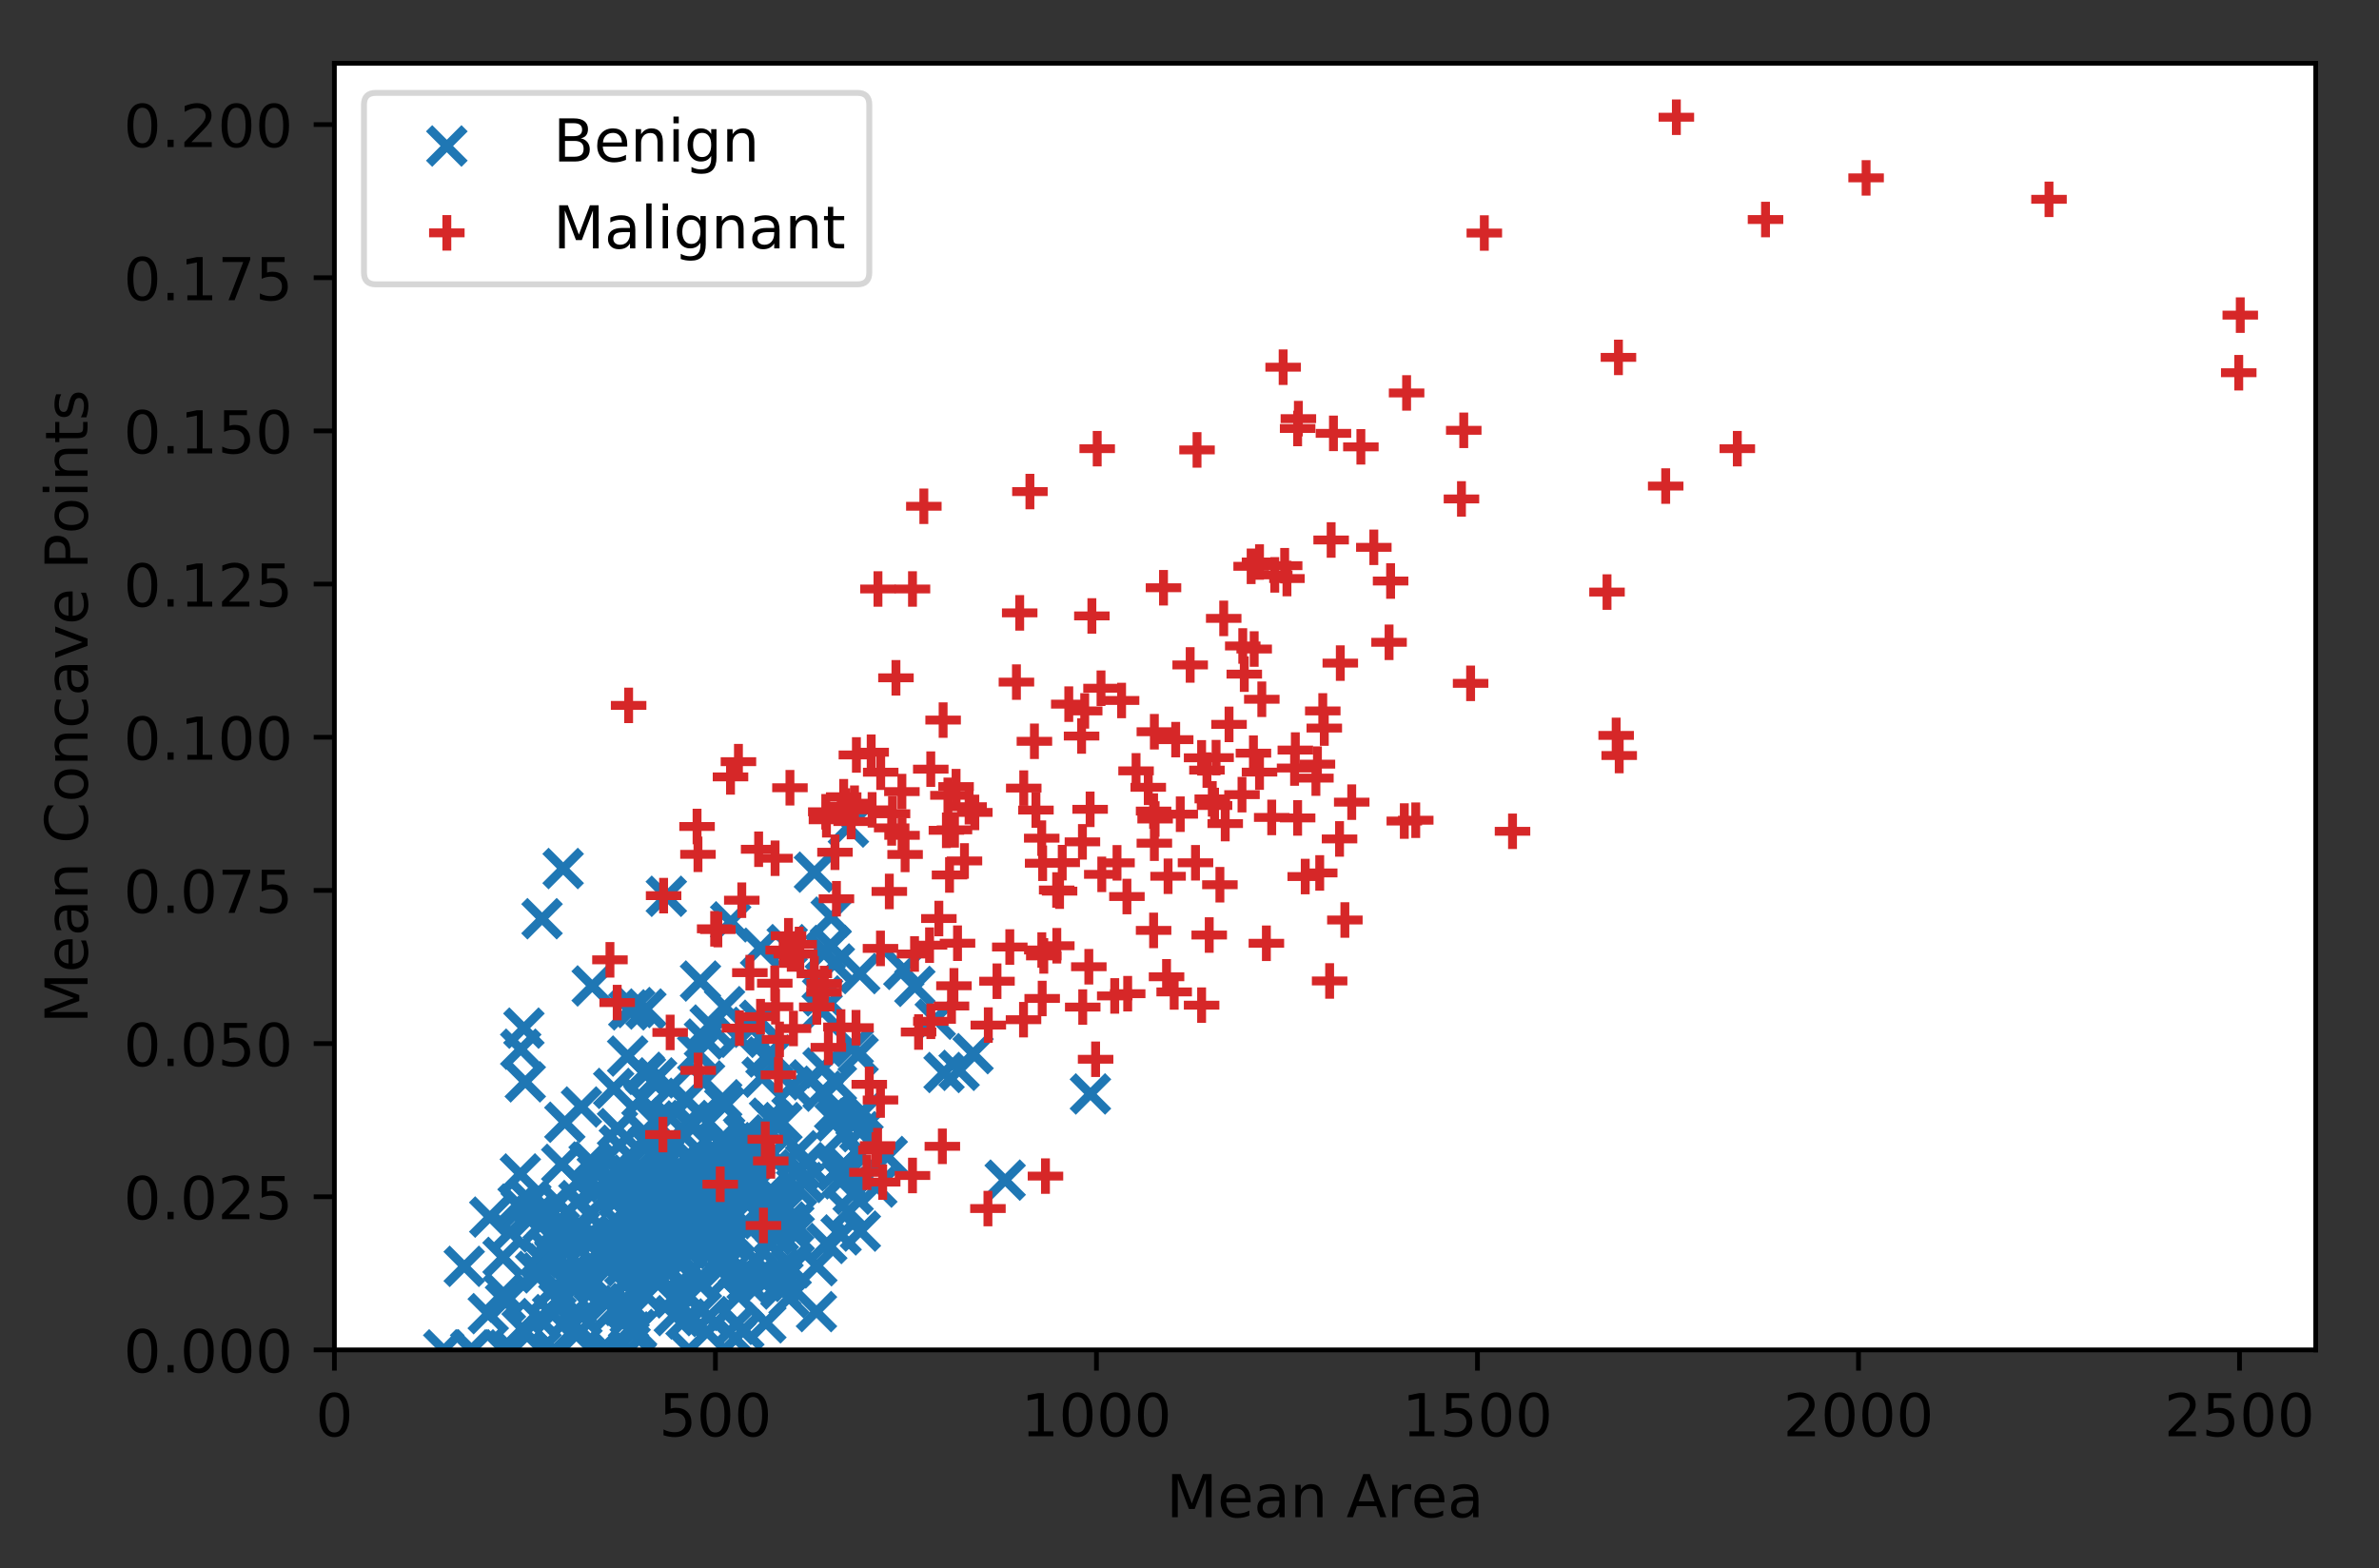 <?xml version="1.0" encoding="utf-8" standalone="no"?>
<!DOCTYPE svg PUBLIC "-//W3C//DTD SVG 1.1//EN"
  "http://www.w3.org/Graphics/SVG/1.1/DTD/svg11.dtd">
<!-- Created with matplotlib (http://matplotlib.org/) -->
<svg height="265pt" version="1.1" viewBox="0 0 402 265" width="402pt" xmlns="http://www.w3.org/2000/svg" xmlns:xlink="http://www.w3.org/1999/xlink">
 <rect x="0" y="0" width="402" height="265" fill="#333333" stroke="none"/>
 <defs>
  <style type="text/css">
*{stroke-linecap:butt;stroke-linejoin:round;}
  </style>
 </defs>
 <g id="figure_1">
  <g id="patch_1">
   <path d="M 0 265.696 
L 402.006 265.696 
L 402.006 0 
L 0 0 
z
" style="fill:none;"/>
  </g>
  <g id="axes_1">
   <g id="patch_2">
    <path d="M 56.506 228.14 
L 391.306 228.14 
L 391.306 10.7 
L 56.506 10.7 
z
" style="fill:#ffffff;"/>
   </g>
   <g id="PathCollection_1">
    <defs>
     <path d="M -3 3 
L 3 -3 
M -3 -3 
L 3 3 
" id="mcc2d648d5b" style="stroke:#1f77b4;stroke-width:1.5;"/>
    </defs>
    <g clip-path="url(#pb0f42ccd00)">
     <use style="fill:#1f77b4;stroke:#1f77b4;stroke-width:1.5;" x="129.428" xlink:href="#mcc2d648d5b" y="178.636"/>
     <use style="fill:#1f77b4;stroke:#1f77b4;stroke-width:1.5;" x="123.466" xlink:href="#mcc2d648d5b" y="195.938"/>
     <use style="fill:#1f77b4;stroke:#1f77b4;stroke-width:1.5;" x="91.776" xlink:href="#mcc2d648d5b" y="206.645"/>
     <use style="fill:#1f77b4;stroke:#1f77b4;stroke-width:1.5;" x="123.956" xlink:href="#mcc2d648d5b" y="197.874"/>
     <use style="fill:#1f77b4;stroke:#1f77b4;stroke-width:1.5;" x="82.505" xlink:href="#mcc2d648d5b" y="222.013"/>
     <use style="fill:#1f77b4;stroke:#1f77b4;stroke-width:1.5;" x="114.362" xlink:href="#mcc2d648d5b" y="199.676"/>
     <use style="fill:#1f77b4;stroke:#1f77b4;stroke-width:1.5;" x="128.746" xlink:href="#mcc2d648d5b" y="193.101"/>
     <use style="fill:#1f77b4;stroke:#1f77b4;stroke-width:1.5;" x="111.607" xlink:href="#mcc2d648d5b" y="216.595"/>
     <use style="fill:#1f77b4;stroke:#1f77b4;stroke-width:1.5;" x="130.136" xlink:href="#mcc2d648d5b" y="210.3"/>
     <use style="fill:#1f77b4;stroke:#1f77b4;stroke-width:1.5;" x="112.856" xlink:href="#mcc2d648d5b" y="214.172"/>
     <use style="fill:#1f77b4;stroke:#1f77b4;stroke-width:1.5;" x="109.173" xlink:href="#mcc2d648d5b" y="204.553"/>
     <use style="fill:#1f77b4;stroke:#1f77b4;stroke-width:1.5;" x="124.393" xlink:href="#mcc2d648d5b" y="223.825"/>
     <use style="fill:#1f77b4;stroke:#1f77b4;stroke-width:1.5;" x="85.415" xlink:href="#mcc2d648d5b" y="220.065"/>
     <use style="fill:#1f77b4;stroke:#1f77b4;stroke-width:1.5;" x="96.669" xlink:href="#mcc2d648d5b" y="214.783"/>
     <use style="fill:#1f77b4;stroke:#1f77b4;stroke-width:1.5;" x="85.067" xlink:href="#mcc2d648d5b" y="218.553"/>
     <use style="fill:#1f77b4;stroke:#1f77b4;stroke-width:1.5;" x="90.102" xlink:href="#mcc2d648d5b" y="205.568"/>
     <use style="fill:#1f77b4;stroke:#1f77b4;stroke-width:1.5;" x="91.197" xlink:href="#mcc2d648d5b" y="212.567"/>
     <use style="fill:#1f77b4;stroke:#1f77b4;stroke-width:1.5;" x="107.254" xlink:href="#mcc2d648d5b" y="205.05"/>
     <use style="fill:#1f77b4;stroke:#1f77b4;stroke-width:1.5;" x="88.763" xlink:href="#mcc2d648d5b" y="182.84"/>
     <use style="fill:#1f77b4;stroke:#1f77b4;stroke-width:1.5;" x="121.213" xlink:href="#mcc2d648d5b" y="198.485"/>
     <use style="fill:#1f77b4;stroke:#1f77b4;stroke-width:1.5;" x="87.926" xlink:href="#mcc2d648d5b" y="198.402"/>
     <use style="fill:#1f77b4;stroke:#1f77b4;stroke-width:1.5;" x="117.144" xlink:href="#mcc2d648d5b" y="204.615"/>
     <use style="fill:#1f77b4;stroke:#1f77b4;stroke-width:1.5;" x="128.514" xlink:href="#mcc2d648d5b" y="160.257"/>
     <use style="fill:#1f77b4;stroke:#1f77b4;stroke-width:1.5;" x="121.702" xlink:href="#mcc2d648d5b" y="204.17"/>
     <use style="fill:#1f77b4;stroke:#1f77b4;stroke-width:1.5;" x="108.207" xlink:href="#mcc2d648d5b" y="205.019"/>
     <use style="fill:#1f77b4;stroke:#1f77b4;stroke-width:1.5;" x="123.466" xlink:href="#mcc2d648d5b" y="155.795"/>
     <use style="fill:#1f77b4;stroke:#1f77b4;stroke-width:1.5;" x="113.59" xlink:href="#mcc2d648d5b" y="208.85"/>
     <use style="fill:#1f77b4;stroke:#1f77b4;stroke-width:1.5;" x="116.526" xlink:href="#mcc2d648d5b" y="189.363"/>
     <use style="fill:#1f77b4;stroke:#1f77b4;stroke-width:1.5;" x="140.451" xlink:href="#mcc2d648d5b" y="154.997"/>
     <use style="fill:#1f77b4;stroke:#1f77b4;stroke-width:1.5;" x="141.842" xlink:href="#mcc2d648d5b" y="197.522"/>
     <use style="fill:#1f77b4;stroke:#1f77b4;stroke-width:1.5;" x="127.548" xlink:href="#mcc2d648d5b" y="200.722"/>
     <use style="fill:#1f77b4;stroke:#1f77b4;stroke-width:1.5;" x="127.986" xlink:href="#mcc2d648d5b" y="199.355"/>
     <use style="fill:#1f77b4;stroke:#1f77b4;stroke-width:1.5;" x="114.594" xlink:href="#mcc2d648d5b" y="197.688"/>
     <use style="fill:#1f77b4;stroke:#1f77b4;stroke-width:1.5;" x="94.429" xlink:href="#mcc2d648d5b" y="219.922"/>
     <use style="fill:#1f77b4;stroke:#1f77b4;stroke-width:1.5;" x="109.636" xlink:href="#mcc2d648d5b" y="193.453"/>
     <use style="fill:#1f77b4;stroke:#1f77b4;stroke-width:1.5;" x="74.985" xlink:href="#mcc2d648d5b" y="228.14"/>
     <use style="fill:#1f77b4;stroke:#1f77b4;stroke-width:1.5;" x="115.573" xlink:href="#mcc2d648d5b" y="209.813"/>
     <use style="fill:#1f77b4;stroke:#1f77b4;stroke-width:1.5;" x="94.918" xlink:href="#mcc2d648d5b" y="196.777"/>
     <use style="fill:#1f77b4;stroke:#1f77b4;stroke-width:1.5;" x="99.786" xlink:href="#mcc2d648d5b" y="215.705"/>
     <use style="fill:#1f77b4;stroke:#1f77b4;stroke-width:1.5;" x="109.624" xlink:href="#mcc2d648d5b" y="192.055"/>
     <use style="fill:#1f77b4;stroke:#1f77b4;stroke-width:1.5;" x="116.603" xlink:href="#mcc2d648d5b" y="208.249"/>
     <use style="fill:#1f77b4;stroke:#1f77b4;stroke-width:1.5;" x="107.563" xlink:href="#mcc2d648d5b" y="208.477"/>
     <use style="fill:#1f77b4;stroke:#1f77b4;stroke-width:1.5;" x="93.875" xlink:href="#mcc2d648d5b" y="209.73"/>
     <use style="fill:#1f77b4;stroke:#1f77b4;stroke-width:1.5;" x="118.367" xlink:href="#mcc2d648d5b" y="165.797"/>
     <use style="fill:#1f77b4;stroke:#1f77b4;stroke-width:1.5;" x="137.618" xlink:href="#mcc2d648d5b" y="147.397"/>
     <use style="fill:#1f77b4;stroke:#1f77b4;stroke-width:1.5;" x="99.541" xlink:href="#mcc2d648d5b" y="196.373"/>
     <use style="fill:#1f77b4;stroke:#1f77b4;stroke-width:1.5;" x="86.239" xlink:href="#mcc2d648d5b" y="208.218"/>
     <use style="fill:#1f77b4;stroke:#1f77b4;stroke-width:1.5;" x="112.984" xlink:href="#mcc2d648d5b" y="207.349"/>
     <use style="fill:#1f77b4;stroke:#1f77b4;stroke-width:1.5;" x="88.08" xlink:href="#mcc2d648d5b" y="204.242"/>
     <use style="fill:#1f77b4;stroke:#1f77b4;stroke-width:1.5;" x="108.439" xlink:href="#mcc2d648d5b" y="200.981"/>
     <use style="fill:#1f77b4;stroke:#1f77b4;stroke-width:1.5;" x="139.009" xlink:href="#mcc2d648d5b" y="168.313"/>
     <use style="fill:#1f77b4;stroke:#1f77b4;stroke-width:1.5;" x="127.78" xlink:href="#mcc2d648d5b" y="199.148"/>
     <use style="fill:#1f77b4;stroke:#1f77b4;stroke-width:1.5;" x="132.313" xlink:href="#mcc2d648d5b" y="216.326"/>
     <use style="fill:#1f77b4;stroke:#1f77b4;stroke-width:1.5;" x="143.361" xlink:href="#mcc2d648d5b" y="139.777"/>
     <use style="fill:#1f77b4;stroke:#1f77b4;stroke-width:1.5;" x="115.199" xlink:href="#mcc2d648d5b" y="198.299"/>
     <use style="fill:#1f77b4;stroke:#1f77b4;stroke-width:1.5;" x="154.59" xlink:href="#mcc2d648d5b" y="166.708"/>
     <use style="fill:#1f77b4;stroke:#1f77b4;stroke-width:1.5;" x="111.053" xlink:href="#mcc2d648d5b" y="201.219"/>
     <use style="fill:#1f77b4;stroke:#1f77b4;stroke-width:1.5;" x="107.988" xlink:href="#mcc2d648d5b" y="198.371"/>
     <use style="fill:#1f77b4;stroke:#1f77b4;stroke-width:1.5;" x="106.057" xlink:href="#mcc2d648d5b" y="178.481"/>
     <use style="fill:#1f77b4;stroke:#1f77b4;stroke-width:1.5;" x="93.656" xlink:href="#mcc2d648d5b" y="228.14"/>
     <use style="fill:#1f77b4;stroke:#1f77b4;stroke-width:1.5;" x="107.756" xlink:href="#mcc2d648d5b" y="208.871"/>
     <use style="fill:#1f77b4;stroke:#1f77b4;stroke-width:1.5;" x="122.462" xlink:href="#mcc2d648d5b" y="196.166"/>
     <use style="fill:#1f77b4;stroke:#1f77b4;stroke-width:1.5;" x="102.258" xlink:href="#mcc2d648d5b" y="219.986"/>
     <use style="fill:#1f77b4;stroke:#1f77b4;stroke-width:1.5;" x="112.238" xlink:href="#mcc2d648d5b" y="197.046"/>
     <use style="fill:#1f77b4;stroke:#1f77b4;stroke-width:1.5;" x="145.293" xlink:href="#mcc2d648d5b" y="191.258"/>
     <use style="fill:#1f77b4;stroke:#1f77b4;stroke-width:1.5;" x="138.931" xlink:href="#mcc2d648d5b" y="170.86"/>
     <use style="fill:#1f77b4;stroke:#1f77b4;stroke-width:1.5;" x="131.836" xlink:href="#mcc2d648d5b" y="214.379"/>
     <use style="fill:#1f77b4;stroke:#1f77b4;stroke-width:1.5;" x="123.389" xlink:href="#mcc2d648d5b" y="200.753"/>
     <use style="fill:#1f77b4;stroke:#1f77b4;stroke-width:1.5;" x="82.762" xlink:href="#mcc2d648d5b" y="205.692"/>
     <use style="fill:#1f77b4;stroke:#1f77b4;stroke-width:1.5;" x="95.163" xlink:href="#mcc2d648d5b" y="146.786"/>
     <use style="fill:#1f77b4;stroke:#1f77b4;stroke-width:1.5;" x="105.683" xlink:href="#mcc2d648d5b" y="209.647"/>
     <use style="fill:#1f77b4;stroke:#1f77b4;stroke-width:1.5;" x="125.9" xlink:href="#mcc2d648d5b" y="192.076"/>
     <use style="fill:#1f77b4;stroke:#1f77b4;stroke-width:1.5;" x="115.779" xlink:href="#mcc2d648d5b" y="204.004"/>
     <use style="fill:#1f77b4;stroke:#1f77b4;stroke-width:1.5;" x="169.849" xlink:href="#mcc2d648d5b" y="199.448"/>
     <use style="fill:#1f77b4;stroke:#1f77b4;stroke-width:1.5;" x="114.272" xlink:href="#mcc2d648d5b" y="207.815"/>
     <use style="fill:#1f77b4;stroke:#1f77b4;stroke-width:1.5;" x="103.739" xlink:href="#mcc2d648d5b" y="221.319"/>
     <use style="fill:#1f77b4;stroke:#1f77b4;stroke-width:1.5;" x="110.564" xlink:href="#mcc2d648d5b" y="189.436"/>
     <use style="fill:#1f77b4;stroke:#1f77b4;stroke-width:1.5;" x="116.32" xlink:href="#mcc2d648d5b" y="198.92"/>
     <use style="fill:#1f77b4;stroke:#1f77b4;stroke-width:1.5;" x="145.383" xlink:href="#mcc2d648d5b" y="208.063"/>
     <use style="fill:#1f77b4;stroke:#1f77b4;stroke-width:1.5;" x="102.554" xlink:href="#mcc2d648d5b" y="210.558"/>
     <use style="fill:#1f77b4;stroke:#1f77b4;stroke-width:1.5;" x="144.829" xlink:href="#mcc2d648d5b" y="188.99"/>
     <use style="fill:#1f77b4;stroke:#1f77b4;stroke-width:1.5;" x="116.268" xlink:href="#mcc2d648d5b" y="189.829"/>
     <use style="fill:#1f77b4;stroke:#1f77b4;stroke-width:1.5;" x="104.499" xlink:href="#mcc2d648d5b" y="201.395"/>
     <use style="fill:#1f77b4;stroke:#1f77b4;stroke-width:1.5;" x="101.524" xlink:href="#mcc2d648d5b" y="228.14"/>
     <use style="fill:#1f77b4;stroke:#1f77b4;stroke-width:1.5;" x="85.763" xlink:href="#mcc2d648d5b" y="228.14"/>
     <use style="fill:#1f77b4;stroke:#1f77b4;stroke-width:1.5;" x="95.446" xlink:href="#mcc2d648d5b" y="189.663"/>
     <use style="fill:#1f77b4;stroke:#1f77b4;stroke-width:1.5;" x="124.29" xlink:href="#mcc2d648d5b" y="226.222"/>
     <use style="fill:#1f77b4;stroke:#1f77b4;stroke-width:1.5;" x="122.024" xlink:href="#mcc2d648d5b" y="214.369"/>
     <use style="fill:#1f77b4;stroke:#1f77b4;stroke-width:1.5;" x="108.271" xlink:href="#mcc2d648d5b" y="203.694"/>
     <use style="fill:#1f77b4;stroke:#1f77b4;stroke-width:1.5;" x="97.39" xlink:href="#mcc2d648d5b" y="225.651"/>
     <use style="fill:#1f77b4;stroke:#1f77b4;stroke-width:1.5;" x="110.628" xlink:href="#mcc2d648d5b" y="194.602"/>
     <use style="fill:#1f77b4;stroke:#1f77b4;stroke-width:1.5;" x="111.735" xlink:href="#mcc2d648d5b" y="212.06"/>
     <use style="fill:#1f77b4;stroke:#1f77b4;stroke-width:1.5;" x="116.217" xlink:href="#mcc2d648d5b" y="211.014"/>
     <use style="fill:#1f77b4;stroke:#1f77b4;stroke-width:1.5;" x="121.844" xlink:href="#mcc2d648d5b" y="198.485"/>
     <use style="fill:#1f77b4;stroke:#1f77b4;stroke-width:1.5;" x="93.605" xlink:href="#mcc2d648d5b" y="228.14"/>
     <use style="fill:#1f77b4;stroke:#1f77b4;stroke-width:1.5;" x="123.003" xlink:href="#mcc2d648d5b" y="203.528"/>
     <use style="fill:#1f77b4;stroke:#1f77b4;stroke-width:1.5;" x="115.869" xlink:href="#mcc2d648d5b" y="185.615"/>
     <use style="fill:#1f77b4;stroke:#1f77b4;stroke-width:1.5;" x="118.56" xlink:href="#mcc2d648d5b" y="188.576"/>
     <use style="fill:#1f77b4;stroke:#1f77b4;stroke-width:1.5;" x="94.545" xlink:href="#mcc2d648d5b" y="207.928"/>
     <use style="fill:#1f77b4;stroke:#1f77b4;stroke-width:1.5;" x="124.677" xlink:href="#mcc2d648d5b" y="175.312"/>
     <use style="fill:#1f77b4;stroke:#1f77b4;stroke-width:1.5;" x="149.928" xlink:href="#mcc2d648d5b" y="195.452"/>
     <use style="fill:#1f77b4;stroke:#1f77b4;stroke-width:1.5;" x="111.619" xlink:href="#mcc2d648d5b" y="213.716"/>
     <use style="fill:#1f77b4;stroke:#1f77b4;stroke-width:1.5;" x="112.16" xlink:href="#mcc2d648d5b" y="195.607"/>
     <use style="fill:#1f77b4;stroke:#1f77b4;stroke-width:1.5;" x="97.867" xlink:href="#mcc2d648d5b" y="217.051"/>
     <use style="fill:#1f77b4;stroke:#1f77b4;stroke-width:1.5;" x="129.763" xlink:href="#mcc2d648d5b" y="201.602"/>
     <use style="fill:#1f77b4;stroke:#1f77b4;stroke-width:1.5;" x="128.784" xlink:href="#mcc2d648d5b" y="182.053"/>
     <use style="fill:#1f77b4;stroke:#1f77b4;stroke-width:1.5;" x="96.824" xlink:href="#mcc2d648d5b" y="208.312"/>
     <use style="fill:#1f77b4;stroke:#1f77b4;stroke-width:1.5;" x="126.866" xlink:href="#mcc2d648d5b" y="202.71"/>
     <use style="fill:#1f77b4;stroke:#1f77b4;stroke-width:1.5;" x="139.073" xlink:href="#mcc2d648d5b" y="180.479"/>
     <use style="fill:#1f77b4;stroke:#1f77b4;stroke-width:1.5;" x="98.949" xlink:href="#mcc2d648d5b" y="215.549"/>
     <use style="fill:#1f77b4;stroke:#1f77b4;stroke-width:1.5;" x="144.649" xlink:href="#mcc2d648d5b" y="189.001"/>
     <use style="fill:#1f77b4;stroke:#1f77b4;stroke-width:1.5;" x="120.427" xlink:href="#mcc2d648d5b" y="207.059"/>
     <use style="fill:#1f77b4;stroke:#1f77b4;stroke-width:1.5;" x="107.46" xlink:href="#mcc2d648d5b" y="224.904"/>
     <use style="fill:#1f77b4;stroke:#1f77b4;stroke-width:1.5;" x="106.314" xlink:href="#mcc2d648d5b" y="221.478"/>
     <use style="fill:#1f77b4;stroke:#1f77b4;stroke-width:1.5;" x="92.51" xlink:href="#mcc2d648d5b" y="210.879"/>
     <use style="fill:#1f77b4;stroke:#1f77b4;stroke-width:1.5;" x="134.206" xlink:href="#mcc2d648d5b" y="208.508"/>
     <use style="fill:#1f77b4;stroke:#1f77b4;stroke-width:1.5;" x="136.845" xlink:href="#mcc2d648d5b" y="182.498"/>
     <use style="fill:#1f77b4;stroke:#1f77b4;stroke-width:1.5;" x="130.587" xlink:href="#mcc2d648d5b" y="189.508"/>
     <use style="fill:#1f77b4;stroke:#1f77b4;stroke-width:1.5;" x="117.865" xlink:href="#mcc2d648d5b" y="216.667"/>
     <use style="fill:#1f77b4;stroke:#1f77b4;stroke-width:1.5;" x="106.649" xlink:href="#mcc2d648d5b" y="198.589"/>
     <use style="fill:#1f77b4;stroke:#1f77b4;stroke-width:1.5;" x="132.48" xlink:href="#mcc2d648d5b" y="203.87"/>
     <use style="fill:#1f77b4;stroke:#1f77b4;stroke-width:1.5;" x="99.992" xlink:href="#mcc2d648d5b" y="196.352"/>
     <use style="fill:#1f77b4;stroke:#1f77b4;stroke-width:1.5;" x="126.248" xlink:href="#mcc2d648d5b" y="216.699"/>
     <use style="fill:#1f77b4;stroke:#1f77b4;stroke-width:1.5;" x="122.462" xlink:href="#mcc2d648d5b" y="186.93"/>
     <use style="fill:#1f77b4;stroke:#1f77b4;stroke-width:1.5;" x="101.189" xlink:href="#mcc2d648d5b" y="211.418"/>
     <use style="fill:#1f77b4;stroke:#1f77b4;stroke-width:1.5;" x="108.825" xlink:href="#mcc2d648d5b" y="197.812"/>
     <use style="fill:#1f77b4;stroke:#1f77b4;stroke-width:1.5;" x="108.967" xlink:href="#mcc2d648d5b" y="206.717"/>
     <use style="fill:#1f77b4;stroke:#1f77b4;stroke-width:1.5;" x="101.112" xlink:href="#mcc2d648d5b" y="200.784"/>
     <use style="fill:#1f77b4;stroke:#1f77b4;stroke-width:1.5;" x="128.746" xlink:href="#mcc2d648d5b" y="205.961"/>
     <use style="fill:#1f77b4;stroke:#1f77b4;stroke-width:1.5;" x="122.462" xlink:href="#mcc2d648d5b" y="211.418"/>
     <use style="fill:#1f77b4;stroke:#1f77b4;stroke-width:1.5;" x="100.919" xlink:href="#mcc2d648d5b" y="198.454"/>
     <use style="fill:#1f77b4;stroke:#1f77b4;stroke-width:1.5;" x="137.966" xlink:href="#mcc2d648d5b" y="221.669"/>
     <use style="fill:#1f77b4;stroke:#1f77b4;stroke-width:1.5;" x="106.469" xlink:href="#mcc2d648d5b" y="199.614"/>
     <use style="fill:#1f77b4;stroke:#1f77b4;stroke-width:1.5;" x="93.836" xlink:href="#mcc2d648d5b" y="213.572"/>
     <use style="fill:#1f77b4;stroke:#1f77b4;stroke-width:1.5;" x="112.598" xlink:href="#mcc2d648d5b" y="151.477"/>
     <use style="fill:#1f77b4;stroke:#1f77b4;stroke-width:1.5;" x="107.576" xlink:href="#mcc2d648d5b" y="224.689"/>
     <use style="fill:#1f77b4;stroke:#1f77b4;stroke-width:1.5;" x="130.201" xlink:href="#mcc2d648d5b" y="215.321"/>
     <use style="fill:#1f77b4;stroke:#1f77b4;stroke-width:1.5;" x="132.145" xlink:href="#mcc2d648d5b" y="189.715"/>
     <use style="fill:#1f77b4;stroke:#1f77b4;stroke-width:1.5;" x="111.529" xlink:href="#mcc2d648d5b" y="199.531"/>
     <use style="fill:#1f77b4;stroke:#1f77b4;stroke-width:1.5;" x="123.028" xlink:href="#mcc2d648d5b" y="193.039"/>
     <use style="fill:#1f77b4;stroke:#1f77b4;stroke-width:1.5;" x="119.474" xlink:href="#mcc2d648d5b" y="225.112"/>
     <use style="fill:#1f77b4;stroke:#1f77b4;stroke-width:1.5;" x="113.293" xlink:href="#mcc2d648d5b" y="188.887"/>
     <use style="fill:#1f77b4;stroke:#1f77b4;stroke-width:1.5;" x="122.938" xlink:href="#mcc2d648d5b" y="216.015"/>
     <use style="fill:#1f77b4;stroke:#1f77b4;stroke-width:1.5;" x="107.254" xlink:href="#mcc2d648d5b" y="170.28"/>
     <use style="fill:#1f77b4;stroke:#1f77b4;stroke-width:1.5;" x="107.499" xlink:href="#mcc2d648d5b" y="205.64"/>
     <use style="fill:#1f77b4;stroke:#1f77b4;stroke-width:1.5;" x="140.335" xlink:href="#mcc2d648d5b" y="159.781"/>
     <use style="fill:#1f77b4;stroke:#1f77b4;stroke-width:1.5;" x="145.009" xlink:href="#mcc2d648d5b" y="178.243"/>
     <use style="fill:#1f77b4;stroke:#1f77b4;stroke-width:1.5;" x="122.655" xlink:href="#mcc2d648d5b" y="193.246"/>
     <use style="fill:#1f77b4;stroke:#1f77b4;stroke-width:1.5;" x="112.225" xlink:href="#mcc2d648d5b" y="204.532"/>
     <use style="fill:#1f77b4;stroke:#1f77b4;stroke-width:1.5;" x="119.874" xlink:href="#mcc2d648d5b" y="208.218"/>
     <use style="fill:#1f77b4;stroke:#1f77b4;stroke-width:1.5;" x="131.54" xlink:href="#mcc2d648d5b" y="208.291"/>
     <use style="fill:#1f77b4;stroke:#1f77b4;stroke-width:1.5;" x="103.34" xlink:href="#mcc2d648d5b" y="213.965"/>
     <use style="fill:#1f77b4;stroke:#1f77b4;stroke-width:1.5;" x="138.03" xlink:href="#mcc2d648d5b" y="213.913"/>
     <use style="fill:#1f77b4;stroke:#1f77b4;stroke-width:1.5;" x="99.541" xlink:href="#mcc2d648d5b" y="208.726"/>
     <use style="fill:#1f77b4;stroke:#1f77b4;stroke-width:1.5;" x="117.195" xlink:href="#mcc2d648d5b" y="196.052"/>
     <use style="fill:#1f77b4;stroke:#1f77b4;stroke-width:1.5;" x="99.554" xlink:href="#mcc2d648d5b" y="209.709"/>
     <use style="fill:#1f77b4;stroke:#1f77b4;stroke-width:1.5;" x="108.413" xlink:href="#mcc2d648d5b" y="212.588"/>
     <use style="fill:#1f77b4;stroke:#1f77b4;stroke-width:1.5;" x="110.229" xlink:href="#mcc2d648d5b" y="214.545"/>
     <use style="fill:#1f77b4;stroke:#1f77b4;stroke-width:1.5;" x="125.694" xlink:href="#mcc2d648d5b" y="224.763"/>
     <use style="fill:#1f77b4;stroke:#1f77b4;stroke-width:1.5;" x="88.222" xlink:href="#mcc2d648d5b" y="224.545"/>
     <use style="fill:#1f77b4;stroke:#1f77b4;stroke-width:1.5;" x="129.415" xlink:href="#mcc2d648d5b" y="223.564"/>
     <use style="fill:#1f77b4;stroke:#1f77b4;stroke-width:1.5;" x="124.831" xlink:href="#mcc2d648d5b" y="218.998"/>
     <use style="fill:#1f77b4;stroke:#1f77b4;stroke-width:1.5;" x="110.422" xlink:href="#mcc2d648d5b" y="216.253"/>
     <use style="fill:#1f77b4;stroke:#1f77b4;stroke-width:1.5;" x="142.125" xlink:href="#mcc2d648d5b" y="208.705"/>
     <use style="fill:#1f77b4;stroke:#1f77b4;stroke-width:1.5;" x="121.419" xlink:href="#mcc2d648d5b" y="201.757"/>
     <use style="fill:#1f77b4;stroke:#1f77b4;stroke-width:1.5;" x="109.186" xlink:href="#mcc2d648d5b" y="218.917"/>
     <use style="fill:#1f77b4;stroke:#1f77b4;stroke-width:1.5;" x="84.99" xlink:href="#mcc2d648d5b" y="228.14"/>
     <use style="fill:#1f77b4;stroke:#1f77b4;stroke-width:1.5;" x="118.522" xlink:href="#mcc2d648d5b" y="221.489"/>
     <use style="fill:#1f77b4;stroke:#1f77b4;stroke-width:1.5;" x="115.92" xlink:href="#mcc2d648d5b" y="222.91"/>
     <use style="fill:#1f77b4;stroke:#1f77b4;stroke-width:1.5;" x="87.99" xlink:href="#mcc2d648d5b" y="177.321"/>
     <use style="fill:#1f77b4;stroke:#1f77b4;stroke-width:1.5;" x="117.968" xlink:href="#mcc2d648d5b" y="210.548"/>
     <use style="fill:#1f77b4;stroke:#1f77b4;stroke-width:1.5;" x="98.253" xlink:href="#mcc2d648d5b" y="187.085"/>
     <use style="fill:#1f77b4;stroke:#1f77b4;stroke-width:1.5;" x="121.509" xlink:href="#mcc2d648d5b" y="192.935"/>
     <use style="fill:#1f77b4;stroke:#1f77b4;stroke-width:1.5;" x="115.47" xlink:href="#mcc2d648d5b" y="210.621"/>
     <use style="fill:#1f77b4;stroke:#1f77b4;stroke-width:1.5;" x="119.59" xlink:href="#mcc2d648d5b" y="206.324"/>
     <use style="fill:#1f77b4;stroke:#1f77b4;stroke-width:1.5;" x="135.892" xlink:href="#mcc2d648d5b" y="199.842"/>
     <use style="fill:#1f77b4;stroke:#1f77b4;stroke-width:1.5;" x="113.937" xlink:href="#mcc2d648d5b" y="222.35"/>
     <use style="fill:#1f77b4;stroke:#1f77b4;stroke-width:1.5;" x="122.694" xlink:href="#mcc2d648d5b" y="197.595"/>
     <use style="fill:#1f77b4;stroke:#1f77b4;stroke-width:1.5;" x="106.379" xlink:href="#mcc2d648d5b" y="220.288"/>
     <use style="fill:#1f77b4;stroke:#1f77b4;stroke-width:1.5;" x="106.726" xlink:href="#mcc2d648d5b" y="225.095"/>
     <use style="fill:#1f77b4;stroke:#1f77b4;stroke-width:1.5;" x="116.307" xlink:href="#mcc2d648d5b" y="219.303"/>
     <use style="fill:#1f77b4;stroke:#1f77b4;stroke-width:1.5;" x="122.732" xlink:href="#mcc2d648d5b" y="206.417"/>
     <use style="fill:#1f77b4;stroke:#1f77b4;stroke-width:1.5;" x="96.528" xlink:href="#mcc2d648d5b" y="209.761"/>
     <use style="fill:#1f77b4;stroke:#1f77b4;stroke-width:1.5;" x="139.073" xlink:href="#mcc2d648d5b" y="184.414"/>
     <use style="fill:#1f77b4;stroke:#1f77b4;stroke-width:1.5;" x="92.626" xlink:href="#mcc2d648d5b" y="204.408"/>
     <use style="fill:#1f77b4;stroke:#1f77b4;stroke-width:1.5;" x="104.653" xlink:href="#mcc2d648d5b" y="193.546"/>
     <use style="fill:#1f77b4;stroke:#1f77b4;stroke-width:1.5;" x="110.628" xlink:href="#mcc2d648d5b" y="194.489"/>
     <use style="fill:#1f77b4;stroke:#1f77b4;stroke-width:1.5;" x="97.918" xlink:href="#mcc2d648d5b" y="207.048"/>
     <use style="fill:#1f77b4;stroke:#1f77b4;stroke-width:1.5;" x="113.847" xlink:href="#mcc2d648d5b" y="219.351"/>
     <use style="fill:#1f77b4;stroke:#1f77b4;stroke-width:1.5;" x="142.614" xlink:href="#mcc2d648d5b" y="191.61"/>
     <use style="fill:#1f77b4;stroke:#1f77b4;stroke-width:1.5;" x="108.362" xlink:href="#mcc2d648d5b" y="204.097"/>
     <use style="fill:#1f77b4;stroke:#1f77b4;stroke-width:1.5;" x="111.452" xlink:href="#mcc2d648d5b" y="209.637"/>
     <use style="fill:#1f77b4;stroke:#1f77b4;stroke-width:1.5;" x="110.718" xlink:href="#mcc2d648d5b" y="216.108"/>
     <use style="fill:#1f77b4;stroke:#1f77b4;stroke-width:1.5;" x="106.031" xlink:href="#mcc2d648d5b" y="212.909"/>
     <use style="fill:#1f77b4;stroke:#1f77b4;stroke-width:1.5;" x="119.062" xlink:href="#mcc2d648d5b" y="182.674"/>
     <use style="fill:#1f77b4;stroke:#1f77b4;stroke-width:1.5;" x="122.436" xlink:href="#mcc2d648d5b" y="170.125"/>
     <use style="fill:#1f77b4;stroke:#1f77b4;stroke-width:1.5;" x="132.957" xlink:href="#mcc2d648d5b" y="206.52"/>
     <use style="fill:#1f77b4;stroke:#1f77b4;stroke-width:1.5;" x="87.54" xlink:href="#mcc2d648d5b" y="203.486"/>
     <use style="fill:#1f77b4;stroke:#1f77b4;stroke-width:1.5;" x="92.381" xlink:href="#mcc2d648d5b" y="213.582"/>
     <use style="fill:#1f77b4;stroke:#1f77b4;stroke-width:1.5;" x="119.848" xlink:href="#mcc2d648d5b" y="222.498"/>
     <use style="fill:#1f77b4;stroke:#1f77b4;stroke-width:1.5;" x="126.827" xlink:href="#mcc2d648d5b" y="203.041"/>
     <use style="fill:#1f77b4;stroke:#1f77b4;stroke-width:1.5;" x="120.453" xlink:href="#mcc2d648d5b" y="209.699"/>
     <use style="fill:#1f77b4;stroke:#1f77b4;stroke-width:1.5;" x="164.428" xlink:href="#mcc2d648d5b" y="178.077"/>
     <use style="fill:#1f77b4;stroke:#1f77b4;stroke-width:1.5;" x="127.638" xlink:href="#mcc2d648d5b" y="212.888"/>
     <use style="fill:#1f77b4;stroke:#1f77b4;stroke-width:1.5;" x="115.534" xlink:href="#mcc2d648d5b" y="207.152"/>
     <use style="fill:#1f77b4;stroke:#1f77b4;stroke-width:1.5;" x="148.164" xlink:href="#mcc2d648d5b" y="200.629"/>
     <use style="fill:#1f77b4;stroke:#1f77b4;stroke-width:1.5;" x="131.077" xlink:href="#mcc2d648d5b" y="207.11"/>
     <use style="fill:#1f77b4;stroke:#1f77b4;stroke-width:1.5;" x="158.041" xlink:href="#mcc2d648d5b" y="172.258"/>
     <use style="fill:#1f77b4;stroke:#1f77b4;stroke-width:1.5;" x="100.069" xlink:href="#mcc2d648d5b" y="166.625"/>
     <use style="fill:#1f77b4;stroke:#1f77b4;stroke-width:1.5;" x="128.887" xlink:href="#mcc2d648d5b" y="216.574"/>
     <use style="fill:#1f77b4;stroke:#1f77b4;stroke-width:1.5;" x="131.27" xlink:href="#mcc2d648d5b" y="202.555"/>
     <use style="fill:#1f77b4;stroke:#1f77b4;stroke-width:1.5;" x="106.25" xlink:href="#mcc2d648d5b" y="170.674"/>
     <use style="fill:#1f77b4;stroke:#1f77b4;stroke-width:1.5;" x="104.499" xlink:href="#mcc2d648d5b" y="206.665"/>
     <use style="fill:#1f77b4;stroke:#1f77b4;stroke-width:1.5;" x="114.169" xlink:href="#mcc2d648d5b" y="197.305"/>
     <use style="fill:#1f77b4;stroke:#1f77b4;stroke-width:1.5;" x="116.114" xlink:href="#mcc2d648d5b" y="198.32"/>
     <use style="fill:#1f77b4;stroke:#1f77b4;stroke-width:1.5;" x="126.273" xlink:href="#mcc2d648d5b" y="198.485"/>
     <use style="fill:#1f77b4;stroke:#1f77b4;stroke-width:1.5;" x="115.998" xlink:href="#mcc2d648d5b" y="201.902"/>
     <use style="fill:#1f77b4;stroke:#1f77b4;stroke-width:1.5;" x="133.33" xlink:href="#mcc2d648d5b" y="219.332"/>
     <use style="fill:#1f77b4;stroke:#1f77b4;stroke-width:1.5;" x="106.984" xlink:href="#mcc2d648d5b" y="199.593"/>
     <use style="fill:#1f77b4;stroke:#1f77b4;stroke-width:1.5;" x="97.918" xlink:href="#mcc2d648d5b" y="207.763"/>
     <use style="fill:#1f77b4;stroke:#1f77b4;stroke-width:1.5;" x="86.677" xlink:href="#mcc2d648d5b" y="228.14"/>
     <use style="fill:#1f77b4;stroke:#1f77b4;stroke-width:1.5;" x="113.963" xlink:href="#mcc2d648d5b" y="193.702"/>
     <use style="fill:#1f77b4;stroke:#1f77b4;stroke-width:1.5;" x="134.94" xlink:href="#mcc2d648d5b" y="194.478"/>
     <use style="fill:#1f77b4;stroke:#1f77b4;stroke-width:1.5;" x="128.372" xlink:href="#mcc2d648d5b" y="172.424"/>
     <use style="fill:#1f77b4;stroke:#1f77b4;stroke-width:1.5;" x="121.96" xlink:href="#mcc2d648d5b" y="185.863"/>
     <use style="fill:#1f77b4;stroke:#1f77b4;stroke-width:1.5;" x="105.207" xlink:href="#mcc2d648d5b" y="220.637"/>
     <use style="fill:#1f77b4;stroke:#1f77b4;stroke-width:1.5;" x="112.122" xlink:href="#mcc2d648d5b" y="211.18"/>
     <use style="fill:#1f77b4;stroke:#1f77b4;stroke-width:1.5;" x="113.512" xlink:href="#mcc2d648d5b" y="209.544"/>
     <use style="fill:#1f77b4;stroke:#1f77b4;stroke-width:1.5;" x="124.136" xlink:href="#mcc2d648d5b" y="208.643"/>
     <use style="fill:#1f77b4;stroke:#1f77b4;stroke-width:1.5;" x="121.87" xlink:href="#mcc2d648d5b" y="203.393"/>
     <use style="fill:#1f77b4;stroke:#1f77b4;stroke-width:1.5;" x="116.912" xlink:href="#mcc2d648d5b" y="206.872"/>
     <use style="fill:#1f77b4;stroke:#1f77b4;stroke-width:1.5;" x="104.151" xlink:href="#mcc2d648d5b" y="197.781"/>
     <use style="fill:#1f77b4;stroke:#1f77b4;stroke-width:1.5;" x="159.522" xlink:href="#mcc2d648d5b" y="181.256"/>
     <use style="fill:#1f77b4;stroke:#1f77b4;stroke-width:1.5;" x="122.758" xlink:href="#mcc2d648d5b" y="208.809"/>
     <use style="fill:#1f77b4;stroke:#1f77b4;stroke-width:1.5;" x="116.526" xlink:href="#mcc2d648d5b" y="200.67"/>
     <use style="fill:#1f77b4;stroke:#1f77b4;stroke-width:1.5;" x="107.988" xlink:href="#mcc2d648d5b" y="206.396"/>
     <use style="fill:#1f77b4;stroke:#1f77b4;stroke-width:1.5;" x="104.563" xlink:href="#mcc2d648d5b" y="202.461"/>
     <use style="fill:#1f77b4;stroke:#1f77b4;stroke-width:1.5;" x="91.119" xlink:href="#mcc2d648d5b" y="222.83"/>
     <use style="fill:#1f77b4;stroke:#1f77b4;stroke-width:1.5;" x="145.833" xlink:href="#mcc2d648d5b" y="188.007"/>
     <use style="fill:#1f77b4;stroke:#1f77b4;stroke-width:1.5;" x="112.366" xlink:href="#mcc2d648d5b" y="205.578"/>
     <use style="fill:#1f77b4;stroke:#1f77b4;stroke-width:1.5;" x="91.428" xlink:href="#mcc2d648d5b" y="215.125"/>
     <use style="fill:#1f77b4;stroke:#1f77b4;stroke-width:1.5;" x="120.247" xlink:href="#mcc2d648d5b" y="203.269"/>
     <use style="fill:#1f77b4;stroke:#1f77b4;stroke-width:1.5;" x="105.477" xlink:href="#mcc2d648d5b" y="216.999"/>
     <use style="fill:#1f77b4;stroke:#1f77b4;stroke-width:1.5;" x="109.263" xlink:href="#mcc2d648d5b" y="213.354"/>
     <use style="fill:#1f77b4;stroke:#1f77b4;stroke-width:1.5;" x="140.992" xlink:href="#mcc2d648d5b" y="162.908"/>
     <use style="fill:#1f77b4;stroke:#1f77b4;stroke-width:1.5;" x="109.07" xlink:href="#mcc2d648d5b" y="181.577"/>
     <use style="fill:#1f77b4;stroke:#1f77b4;stroke-width:1.5;" x="130.587" xlink:href="#mcc2d648d5b" y="178.315"/>
     <use style="fill:#1f77b4;stroke:#1f77b4;stroke-width:1.5;" x="93.811" xlink:href="#mcc2d648d5b" y="207.773"/>
     <use style="fill:#1f77b4;stroke:#1f77b4;stroke-width:1.5;" x="96.077" xlink:href="#mcc2d648d5b" y="222.798"/>
     <use style="fill:#1f77b4;stroke:#1f77b4;stroke-width:1.5;" x="99.464" xlink:href="#mcc2d648d5b" y="205.174"/>
     <use style="fill:#1f77b4;stroke:#1f77b4;stroke-width:1.5;" x="102.85" xlink:href="#mcc2d648d5b" y="213.603"/>
     <use style="fill:#1f77b4;stroke:#1f77b4;stroke-width:1.5;" x="105.58" xlink:href="#mcc2d648d5b" y="213.955"/>
     <use style="fill:#1f77b4;stroke:#1f77b4;stroke-width:1.5;" x="121.058" xlink:href="#mcc2d648d5b" y="209.14"/>
     <use style="fill:#1f77b4;stroke:#1f77b4;stroke-width:1.5;" x="116.744" xlink:href="#mcc2d648d5b" y="199.158"/>
     <use style="fill:#1f77b4;stroke:#1f77b4;stroke-width:1.5;" x="143.258" xlink:href="#mcc2d648d5b" y="198.351"/>
     <use style="fill:#1f77b4;stroke:#1f77b4;stroke-width:1.5;" x="122.076" xlink:href="#mcc2d648d5b" y="206.5"/>
     <use style="fill:#1f77b4;stroke:#1f77b4;stroke-width:1.5;" x="135.21" xlink:href="#mcc2d648d5b" y="197.657"/>
     <use style="fill:#1f77b4;stroke:#1f77b4;stroke-width:1.5;" x="132.815" xlink:href="#mcc2d648d5b" y="204.398"/>
     <use style="fill:#1f77b4;stroke:#1f77b4;stroke-width:1.5;" x="134.605" xlink:href="#mcc2d648d5b" y="200.68"/>
     <use style="fill:#1f77b4;stroke:#1f77b4;stroke-width:1.5;" x="104.344" xlink:href="#mcc2d648d5b" y="190.73"/>
     <use style="fill:#1f77b4;stroke:#1f77b4;stroke-width:1.5;" x="131.952" xlink:href="#mcc2d648d5b" y="217.851"/>
     <use style="fill:#1f77b4;stroke:#1f77b4;stroke-width:1.5;" x="100.404" xlink:href="#mcc2d648d5b" y="216.636"/>
     <use style="fill:#1f77b4;stroke:#1f77b4;stroke-width:1.5;" x="113.332" xlink:href="#mcc2d648d5b" y="183.886"/>
     <use style="fill:#1f77b4;stroke:#1f77b4;stroke-width:1.5;" x="143.4" xlink:href="#mcc2d648d5b" y="204.739"/>
     <use style="fill:#1f77b4;stroke:#1f77b4;stroke-width:1.5;" x="141.455" xlink:href="#mcc2d648d5b" y="197.854"/>
     <use style="fill:#1f77b4;stroke:#1f77b4;stroke-width:1.5;" x="112.135" xlink:href="#mcc2d648d5b" y="203.435"/>
     <use style="fill:#1f77b4;stroke:#1f77b4;stroke-width:1.5;" x="113.487" xlink:href="#mcc2d648d5b" y="208.001"/>
     <use style="fill:#1f77b4;stroke:#1f77b4;stroke-width:1.5;" x="139.459" xlink:href="#mcc2d648d5b" y="160.889"/>
     <use style="fill:#1f77b4;stroke:#1f77b4;stroke-width:1.5;" x="119.977" xlink:href="#mcc2d648d5b" y="204.615"/>
     <use style="fill:#1f77b4;stroke:#1f77b4;stroke-width:1.5;" x="128.256" xlink:href="#mcc2d648d5b" y="194.344"/>
     <use style="fill:#1f77b4;stroke:#1f77b4;stroke-width:1.5;" x="109.958" xlink:href="#mcc2d648d5b" y="207.255"/>
     <use style="fill:#1f77b4;stroke:#1f77b4;stroke-width:1.5;" x="125.771" xlink:href="#mcc2d648d5b" y="206.727"/>
     <use style="fill:#1f77b4;stroke:#1f77b4;stroke-width:1.5;" x="123.492" xlink:href="#mcc2d648d5b" y="209.896"/>
     <use style="fill:#1f77b4;stroke:#1f77b4;stroke-width:1.5;" x="93.965" xlink:href="#mcc2d648d5b" y="217.34"/>
     <use style="fill:#1f77b4;stroke:#1f77b4;stroke-width:1.5;" x="139.704" xlink:href="#mcc2d648d5b" y="210.155"/>
     <use style="fill:#1f77b4;stroke:#1f77b4;stroke-width:1.5;" x="109.649" xlink:href="#mcc2d648d5b" y="209.74"/>
     <use style="fill:#1f77b4;stroke:#1f77b4;stroke-width:1.5;" x="125.694" xlink:href="#mcc2d648d5b" y="198.423"/>
     <use style="fill:#1f77b4;stroke:#1f77b4;stroke-width:1.5;" x="126.415" xlink:href="#mcc2d648d5b" y="198.806"/>
     <use style="fill:#1f77b4;stroke:#1f77b4;stroke-width:1.5;" x="125.642" xlink:href="#mcc2d648d5b" y="191.796"/>
     <use style="fill:#1f77b4;stroke:#1f77b4;stroke-width:1.5;" x="93.373" xlink:href="#mcc2d648d5b" y="222.167"/>
     <use style="fill:#1f77b4;stroke:#1f77b4;stroke-width:1.5;" x="109.147" xlink:href="#mcc2d648d5b" y="170.529"/>
     <use style="fill:#1f77b4;stroke:#1f77b4;stroke-width:1.5;" x="93.733" xlink:href="#mcc2d648d5b" y="212.464"/>
     <use style="fill:#1f77b4;stroke:#1f77b4;stroke-width:1.5;" x="114.44" xlink:href="#mcc2d648d5b" y="203.528"/>
     <use style="fill:#1f77b4;stroke:#1f77b4;stroke-width:1.5;" x="144.958" xlink:href="#mcc2d648d5b" y="194.789"/>
     <use style="fill:#1f77b4;stroke:#1f77b4;stroke-width:1.5;" x="116.435" xlink:href="#mcc2d648d5b" y="228.14"/>
     <use style="fill:#1f77b4;stroke:#1f77b4;stroke-width:1.5;" x="102.722" xlink:href="#mcc2d648d5b" y="211.873"/>
     <use style="fill:#1f77b4;stroke:#1f77b4;stroke-width:1.5;" x="121.779" xlink:href="#mcc2d648d5b" y="196.27"/>
     <use style="fill:#1f77b4;stroke:#1f77b4;stroke-width:1.5;" x="136.137" xlink:href="#mcc2d648d5b" y="196.477"/>
     <use style="fill:#1f77b4;stroke:#1f77b4;stroke-width:1.5;" x="133.691" xlink:href="#mcc2d648d5b" y="214.276"/>
     <use style="fill:#1f77b4;stroke:#1f77b4;stroke-width:1.5;" x="108.645" xlink:href="#mcc2d648d5b" y="207.752"/>
     <use style="fill:#1f77b4;stroke:#1f77b4;stroke-width:1.5;" x="115.135" xlink:href="#mcc2d648d5b" y="212.329"/>
     <use style="fill:#1f77b4;stroke:#1f77b4;stroke-width:1.5;" x="134.141" xlink:href="#mcc2d648d5b" y="206.707"/>
     <use style="fill:#1f77b4;stroke:#1f77b4;stroke-width:1.5;" x="126.853" xlink:href="#mcc2d648d5b" y="173.614"/>
     <use style="fill:#1f77b4;stroke:#1f77b4;stroke-width:1.5;" x="130.046" xlink:href="#mcc2d648d5b" y="195.42"/>
     <use style="fill:#1f77b4;stroke:#1f77b4;stroke-width:1.5;" x="152.723" xlink:href="#mcc2d648d5b" y="163.83"/>
     <use style="fill:#1f77b4;stroke:#1f77b4;stroke-width:1.5;" x="117.891" xlink:href="#mcc2d648d5b" y="177.963"/>
     <use style="fill:#1f77b4;stroke:#1f77b4;stroke-width:1.5;" x="142.267" xlink:href="#mcc2d648d5b" y="199.241"/>
     <use style="fill:#1f77b4;stroke:#1f77b4;stroke-width:1.5;" x="110.654" xlink:href="#mcc2d648d5b" y="195.71"/>
     <use style="fill:#1f77b4;stroke:#1f77b4;stroke-width:1.5;" x="116.577" xlink:href="#mcc2d648d5b" y="215.083"/>
     <use style="fill:#1f77b4;stroke:#1f77b4;stroke-width:1.5;" x="184.258" xlink:href="#mcc2d648d5b" y="184.88"/>
     <use style="fill:#1f77b4;stroke:#1f77b4;stroke-width:1.5;" x="117.968" xlink:href="#mcc2d648d5b" y="216.243"/>
     <use style="fill:#1f77b4;stroke:#1f77b4;stroke-width:1.5;" x="125.874" xlink:href="#mcc2d648d5b" y="215.135"/>
     <use style="fill:#1f77b4;stroke:#1f77b4;stroke-width:1.5;" x="144.185" xlink:href="#mcc2d648d5b" y="176.876"/>
     <use style="fill:#1f77b4;stroke:#1f77b4;stroke-width:1.5;" x="119.037" xlink:href="#mcc2d648d5b" y="175.602"/>
     <use style="fill:#1f77b4;stroke:#1f77b4;stroke-width:1.5;" x="118.328" xlink:href="#mcc2d648d5b" y="203.611"/>
     <use style="fill:#1f77b4;stroke:#1f77b4;stroke-width:1.5;" x="145.28" xlink:href="#mcc2d648d5b" y="164.544"/>
     <use style="fill:#1f77b4;stroke:#1f77b4;stroke-width:1.5;" x="117.839" xlink:href="#mcc2d648d5b" y="194.188"/>
     <use style="fill:#1f77b4;stroke:#1f77b4;stroke-width:1.5;" x="88.531" xlink:href="#mcc2d648d5b" y="173.759"/>
     <use style="fill:#1f77b4;stroke:#1f77b4;stroke-width:1.5;" x="91.596" xlink:href="#mcc2d648d5b" y="155.267"/>
     <use style="fill:#1f77b4;stroke:#1f77b4;stroke-width:1.5;" x="114.852" xlink:href="#mcc2d648d5b" y="205.713"/>
     <use style="fill:#1f77b4;stroke:#1f77b4;stroke-width:1.5;" x="103.7" xlink:href="#mcc2d648d5b" y="183.948"/>
     <use style="fill:#1f77b4;stroke:#1f77b4;stroke-width:1.5;" x="162.071" xlink:href="#mcc2d648d5b" y="180.893"/>
     <use style="fill:#1f77b4;stroke:#1f77b4;stroke-width:1.5;" x="111.362" xlink:href="#mcc2d648d5b" y="200.815"/>
     <use style="fill:#1f77b4;stroke:#1f77b4;stroke-width:1.5;" x="144.159" xlink:href="#mcc2d648d5b" y="201.83"/>
     <use style="fill:#1f77b4;stroke:#1f77b4;stroke-width:1.5;" x="141.339" xlink:href="#mcc2d648d5b" y="183.109"/>
     <use style="fill:#1f77b4;stroke:#1f77b4;stroke-width:1.5;" x="106.881" xlink:href="#mcc2d648d5b" y="201.281"/>
     <use style="fill:#1f77b4;stroke:#1f77b4;stroke-width:1.5;" x="120.002" xlink:href="#mcc2d648d5b" y="173.231"/>
     <use style="fill:#1f77b4;stroke:#1f77b4;stroke-width:1.5;" x="120.092" xlink:href="#mcc2d648d5b" y="197.129"/>
     <use style="fill:#1f77b4;stroke:#1f77b4;stroke-width:1.5;" x="89.703" xlink:href="#mcc2d648d5b" y="203.072"/>
     <use style="fill:#1f77b4;stroke:#1f77b4;stroke-width:1.5;" x="106.482" xlink:href="#mcc2d648d5b" y="222.275"/>
     <use style="fill:#1f77b4;stroke:#1f77b4;stroke-width:1.5;" x="130.033" xlink:href="#mcc2d648d5b" y="188.97"/>
     <use style="fill:#1f77b4;stroke:#1f77b4;stroke-width:1.5;" x="94.261" xlink:href="#mcc2d648d5b" y="203.124"/>
     <use style="fill:#1f77b4;stroke:#1f77b4;stroke-width:1.5;" x="85.003" xlink:href="#mcc2d648d5b" y="212.505"/>
     <use style="fill:#1f77b4;stroke:#1f77b4;stroke-width:1.5;" x="127.471" xlink:href="#mcc2d648d5b" y="195.503"/>
     <use style="fill:#1f77b4;stroke:#1f77b4;stroke-width:1.5;" x="116.835" xlink:href="#mcc2d648d5b" y="200.732"/>
     <use style="fill:#1f77b4;stroke:#1f77b4;stroke-width:1.5;" x="133.021" xlink:href="#mcc2d648d5b" y="159.646"/>
     <use style="fill:#1f77b4;stroke:#1f77b4;stroke-width:1.5;" x="113.834" xlink:href="#mcc2d648d5b" y="199.169"/>
     <use style="fill:#1f77b4;stroke:#1f77b4;stroke-width:1.5;" x="110.963" xlink:href="#mcc2d648d5b" y="182.167"/>
     <use style="fill:#1f77b4;stroke:#1f77b4;stroke-width:1.5;" x="110.1" xlink:href="#mcc2d648d5b" y="205.806"/>
     <use style="fill:#1f77b4;stroke:#1f77b4;stroke-width:1.5;" x="130.613" xlink:href="#mcc2d648d5b" y="208.674"/>
     <use style="fill:#1f77b4;stroke:#1f77b4;stroke-width:1.5;" x="103.584" xlink:href="#mcc2d648d5b" y="199.272"/>
     <use style="fill:#1f77b4;stroke:#1f77b4;stroke-width:1.5;" x="108.838" xlink:href="#mcc2d648d5b" y="181.225"/>
     <use style="fill:#1f77b4;stroke:#1f77b4;stroke-width:1.5;" x="79.53" xlink:href="#mcc2d648d5b" y="228.14"/>
     <use style="fill:#1f77b4;stroke:#1f77b4;stroke-width:1.5;" x="78.449" xlink:href="#mcc2d648d5b" y="214.017"/>
     <use style="fill:#1f77b4;stroke:#1f77b4;stroke-width:1.5;" x="108.387" xlink:href="#mcc2d648d5b" y="201.281"/>
     <use style="fill:#1f77b4;stroke:#1f77b4;stroke-width:1.5;" x="141.03" xlink:href="#mcc2d648d5b" y="187.862"/>
     <use style="fill:#1f77b4;stroke:#1f77b4;stroke-width:1.5;" x="142.601" xlink:href="#mcc2d648d5b" y="196.798"/>
     <use style="fill:#1f77b4;stroke:#1f77b4;stroke-width:1.5;" x="125.836" xlink:href="#mcc2d648d5b" y="194.23"/>
     <use style="fill:#1f77b4;stroke:#1f77b4;stroke-width:1.5;" x="131.81" xlink:href="#mcc2d648d5b" y="203.611"/>
     <use style="fill:#1f77b4;stroke:#1f77b4;stroke-width:1.5;" x="130.317" xlink:href="#mcc2d648d5b" y="202.844"/>
     <use style="fill:#1f77b4;stroke:#1f77b4;stroke-width:1.5;" x="98.343" xlink:href="#mcc2d648d5b" y="222.45"/>
     <use style="fill:#1f77b4;stroke:#1f77b4;stroke-width:1.5;" x="97.815" xlink:href="#mcc2d648d5b" y="202.896"/>
     <use style="fill:#1f77b4;stroke:#1f77b4;stroke-width:1.5;" x="93.296" xlink:href="#mcc2d648d5b" y="218.184"/>
     <use style="fill:#1f77b4;stroke:#1f77b4;stroke-width:1.5;" x="103.069" xlink:href="#mcc2d648d5b" y="219.691"/>
     <use style="fill:#1f77b4;stroke:#1f77b4;stroke-width:1.5;" x="102.928" xlink:href="#mcc2d648d5b" y="228.14"/>
     <use style="fill:#1f77b4;stroke:#1f77b4;stroke-width:1.5;" x="105.233" xlink:href="#mcc2d648d5b" y="204.77"/>
     <use style="fill:#1f77b4;stroke:#1f77b4;stroke-width:1.5;" x="121.908" xlink:href="#mcc2d648d5b" y="212.619"/>
     <use style="fill:#1f77b4;stroke:#1f77b4;stroke-width:1.5;" x="90.501" xlink:href="#mcc2d648d5b" y="214.866"/>
     <use style="fill:#1f77b4;stroke:#1f77b4;stroke-width:1.5;" x="122.732" xlink:href="#mcc2d648d5b" y="203.88"/>
     <use style="fill:#1f77b4;stroke:#1f77b4;stroke-width:1.5;" x="97.893" xlink:href="#mcc2d648d5b" y="199.79"/>
     <use style="fill:#1f77b4;stroke:#1f77b4;stroke-width:1.5;" x="96.644" xlink:href="#mcc2d648d5b" y="216.585"/>
     <use style="fill:#1f77b4;stroke:#1f77b4;stroke-width:1.5;" x="91.441" xlink:href="#mcc2d648d5b" y="228.14"/>
     <use style="fill:#1f77b4;stroke:#1f77b4;stroke-width:1.5;" x="141.121" xlink:href="#mcc2d648d5b" y="189.456"/>
     <use style="fill:#1f77b4;stroke:#1f77b4;stroke-width:1.5;" x="108.465" xlink:href="#mcc2d648d5b" y="185.636"/>
     <use style="fill:#1f77b4;stroke:#1f77b4;stroke-width:1.5;" x="133.819" xlink:href="#mcc2d648d5b" y="183.575"/>
     <use style="fill:#1f77b4;stroke:#1f77b4;stroke-width:1.5;" x="106.211" xlink:href="#mcc2d648d5b" y="228.14"/>
     <use style="fill:#1f77b4;stroke:#1f77b4;stroke-width:1.5;" x="79.813" xlink:href="#mcc2d648d5b" y="228.14"/>
    </g>
   </g>
   <g id="PathCollection_2">
    <defs>
     <path d="M -3 0 
L 3 0 
M 0 3 
L 0 -3 
" id="mb162429e28" style="stroke:#d62728;stroke-width:1.5;"/>
    </defs>
    <g clip-path="url(#pb0f42ccd00)">
     <use style="fill:#d62728;stroke:#d62728;stroke-width:1.5;" x="185.404" xlink:href="#mb162429e28" y="75.828"/>
     <use style="fill:#d62728;stroke:#d62728;stroke-width:1.5;" x="227.254" xlink:href="#mb162429e28" y="155.484"/>
     <use style="fill:#d62728;stroke:#d62728;stroke-width:1.5;" x="211.416" xlink:href="#mb162429e28" y="95.709"/>
     <use style="fill:#d62728;stroke:#d62728;stroke-width:1.5;" x="106.224" xlink:href="#mb162429e28" y="119.213"/>
     <use style="fill:#d62728;stroke:#d62728;stroke-width:1.5;" x="223.52" xlink:href="#mb162429e28" y="120.145"/>
     <use style="fill:#d62728;stroke:#d62728;stroke-width:1.5;" x="117.942" xlink:href="#mb162429e28" y="144.384"/>
     <use style="fill:#d62728;stroke:#d62728;stroke-width:1.5;" x="190.426" xlink:href="#mb162429e28" y="151.518"/>
     <use style="fill:#d62728;stroke:#d62728;stroke-width:1.5;" x="130.922" xlink:href="#mb162429e28" y="166.17"/>
     <use style="fill:#d62728;stroke:#d62728;stroke-width:1.5;" x="123.44" xlink:href="#mb162429e28" y="131.296"/>
     <use style="fill:#d62728;stroke:#d62728;stroke-width:1.5;" x="117.788" xlink:href="#mb162429e28" y="139.683"/>
     <use style="fill:#d62728;stroke:#d62728;stroke-width:1.5;" x="159.238" xlink:href="#mb162429e28" y="193.733"/>
     <use style="fill:#d62728;stroke:#d62728;stroke-width:1.5;" x="157.075" xlink:href="#mb162429e28" y="159.74"/>
     <use style="fill:#d62728;stroke:#d62728;stroke-width:1.5;" x="201.114" xlink:href="#mb162429e28" y="112.379"/>
     <use style="fill:#d62728;stroke:#d62728;stroke-width:1.5;" x="157.294" xlink:href="#mb162429e28" y="172.6"/>
     <use style="fill:#d62728;stroke:#d62728;stroke-width:1.5;" x="130.973" xlink:href="#mb162429e28" y="145.047"/>
     <use style="fill:#d62728;stroke:#d62728;stroke-width:1.5;" x="141.339" xlink:href="#mb162429e28" y="151.891"/>
     <use style="fill:#d62728;stroke:#d62728;stroke-width:1.5;" x="144.649" xlink:href="#mb162429e28" y="173.687"/>
     <use style="fill:#d62728;stroke:#d62728;stroke-width:1.5;" x="159.367" xlink:href="#mb162429e28" y="121.698"/>
     <use style="fill:#d62728;stroke:#d62728;stroke-width:1.5;" x="218.755" xlink:href="#mb162429e28" y="129.795"/>
     <use style="fill:#d62728;stroke:#d62728;stroke-width:1.5;" x="147.211" xlink:href="#mb162429e28" y="127.124"/>
     <use style="fill:#d62728;stroke:#d62728;stroke-width:1.5;" x="237.298" xlink:href="#mb162429e28" y="138.762"/>
     <use style="fill:#d62728;stroke:#d62728;stroke-width:1.5;" x="172.991" xlink:href="#mb162429e28" y="133.191"/>
     <use style="fill:#d62728;stroke:#d62728;stroke-width:1.5;" x="174.034" xlink:href="#mb162429e28" y="83.076"/>
     <use style="fill:#d62728;stroke:#d62728;stroke-width:1.5;" x="139.537" xlink:href="#mb162429e28" y="137.198"/>
     <use style="fill:#d62728;stroke:#d62728;stroke-width:1.5;" x="197.38" xlink:href="#mb162429e28" y="148.091"/>
     <use style="fill:#d62728;stroke:#d62728;stroke-width:1.5;" x="150.817" xlink:href="#mb162429e28" y="137.53"/>
     <use style="fill:#d62728;stroke:#d62728;stroke-width:1.5;" x="179.494" xlink:href="#mb162429e28" y="145.792"/>
     <use style="fill:#d62728;stroke:#d62728;stroke-width:1.5;" x="196.607" xlink:href="#mb162429e28" y="99.333"/>
     <use style="fill:#d62728;stroke:#d62728;stroke-width:1.5;" x="113.242" xlink:href="#mb162429e28" y="174.484"/>
     <use style="fill:#d62728;stroke:#d62728;stroke-width:1.5;" x="172.308" xlink:href="#mb162429e28" y="103.578"/>
     <use style="fill:#d62728;stroke:#d62728;stroke-width:1.5;" x="206.136" xlink:href="#mb162429e28" y="149.52"/>
     <use style="fill:#d62728;stroke:#d62728;stroke-width:1.5;" x="160.449" xlink:href="#mb162429e28" y="147.874"/>
     <use style="fill:#d62728;stroke:#d62728;stroke-width:1.5;" x="168.471" xlink:href="#mb162429e28" y="165.828"/>
     <use style="fill:#d62728;stroke:#d62728;stroke-width:1.5;" x="138.017" xlink:href="#mb162429e28" y="170.177"/>
     <use style="fill:#d62728;stroke:#d62728;stroke-width:1.5;" x="146.49" xlink:href="#mb162429e28" y="198.123"/>
     <use style="fill:#d62728;stroke:#d62728;stroke-width:1.5;" x="128.514" xlink:href="#mb162429e28" y="171.823"/>
     <use style="fill:#d62728;stroke:#d62728;stroke-width:1.5;" x="129.003" xlink:href="#mb162429e28" y="207.11"/>
     <use style="fill:#d62728;stroke:#d62728;stroke-width:1.5;" x="104.293" xlink:href="#mb162429e28" y="169.442"/>
     <use style="fill:#d62728;stroke:#d62728;stroke-width:1.5;" x="198.667" xlink:href="#mb162429e28" y="125.001"/>
     <use style="fill:#d62728;stroke:#d62728;stroke-width:1.5;" x="126.711" xlink:href="#mb162429e28" y="164.378"/>
     <use style="fill:#d62728;stroke:#d62728;stroke-width:1.5;" x="124.947" xlink:href="#mb162429e28" y="173.759"/>
     <use style="fill:#d62728;stroke:#d62728;stroke-width:1.5;" x="195.062" xlink:href="#mb162429e28" y="123.665"/>
     <use style="fill:#d62728;stroke:#d62728;stroke-width:1.5;" x="125.346" xlink:href="#mb162429e28" y="152.14"/>
     <use style="fill:#d62728;stroke:#d62728;stroke-width:1.5;" x="189.525" xlink:href="#mb162429e28" y="118.385"/>
     <use style="fill:#d62728;stroke:#d62728;stroke-width:1.5;" x="148.293" xlink:href="#mb162429e28" y="193.619"/>
     <use style="fill:#d62728;stroke:#d62728;stroke-width:1.5;" x="204.848" xlink:href="#mb162429e28" y="135.014"/>
     <use style="fill:#d62728;stroke:#d62728;stroke-width:1.5;" x="141.095" xlink:href="#mb162429e28" y="144.032"/>
     <use style="fill:#d62728;stroke:#d62728;stroke-width:1.5;" x="139.653" xlink:href="#mb162429e28" y="138.544"/>
     <use style="fill:#d62728;stroke:#d62728;stroke-width:1.5;" x="120.762" xlink:href="#mb162429e28" y="156.975"/>
     <use style="fill:#d62728;stroke:#d62728;stroke-width:1.5;" x="142.563" xlink:href="#mb162429e28" y="134.651"/>
     <use style="fill:#d62728;stroke:#d62728;stroke-width:1.5;" x="202.015" xlink:href="#mb162429e28" y="145.813"/>
     <use style="fill:#d62728;stroke:#d62728;stroke-width:1.5;" x="176.184" xlink:href="#mb162429e28" y="145.886"/>
     <use style="fill:#d62728;stroke:#d62728;stroke-width:1.5;" x="131.72" xlink:href="#mb162429e28" y="175.654"/>
     <use style="fill:#d62728;stroke:#d62728;stroke-width:1.5;" x="161.801" xlink:href="#mb162429e28" y="159.408"/>
     <use style="fill:#d62728;stroke:#d62728;stroke-width:1.5;" x="186.048" xlink:href="#mb162429e28" y="116.314"/>
     <use style="fill:#d62728;stroke:#d62728;stroke-width:1.5;" x="216.824" xlink:href="#mb162429e28" y="62.057"/>
     <use style="fill:#d62728;stroke:#d62728;stroke-width:1.5;" x="298.335" xlink:href="#mb162429e28" y="37.103"/>
     <use style="fill:#d62728;stroke:#d62728;stroke-width:1.5;" x="202.273" xlink:href="#mb162429e28" y="76.036"/>
     <use style="fill:#d62728;stroke:#d62728;stroke-width:1.5;" x="194.933" xlink:href="#mb162429e28" y="137.074"/>
     <use style="fill:#d62728;stroke:#d62728;stroke-width:1.5;" x="139.974" xlink:href="#mb162429e28" y="177.011"/>
     <use style="fill:#d62728;stroke:#d62728;stroke-width:1.5;" x="195.062" xlink:href="#mb162429e28" y="142.5"/>
     <use style="fill:#d62728;stroke:#d62728;stroke-width:1.5;" x="150.276" xlink:href="#mb162429e28" y="150.659"/>
     <use style="fill:#d62728;stroke:#d62728;stroke-width:1.5;" x="147.366" xlink:href="#mb162429e28" y="136.867"/>
     <use style="fill:#d62728;stroke:#d62728;stroke-width:1.5;" x="219.271" xlink:href="#mb162429e28" y="138.234"/>
     <use style="fill:#d62728;stroke:#d62728;stroke-width:1.5;" x="139.24" xlink:href="#mb162429e28" y="167.681"/>
     <use style="fill:#d62728;stroke:#d62728;stroke-width:1.5;" x="131.54" xlink:href="#mb162429e28" y="181.66"/>
     <use style="fill:#d62728;stroke:#d62728;stroke-width:1.5;" x="124.78" xlink:href="#mb162429e28" y="128.729"/>
     <use style="fill:#d62728;stroke:#d62728;stroke-width:1.5;" x="250.819" xlink:href="#mb162429e28" y="39.381"/>
     <use style="fill:#d62728;stroke:#d62728;stroke-width:1.5;" x="144.391" xlink:href="#mb162429e28" y="135.749"/>
     <use style="fill:#d62728;stroke:#d62728;stroke-width:1.5;" x="157.281" xlink:href="#mb162429e28" y="129.992"/>
     <use style="fill:#d62728;stroke:#d62728;stroke-width:1.5;" x="182.958" xlink:href="#mb162429e28" y="170.197"/>
     <use style="fill:#d62728;stroke:#d62728;stroke-width:1.5;" x="195.191" xlink:href="#mb162429e28" y="138.42"/>
     <use style="fill:#d62728;stroke:#d62728;stroke-width:1.5;" x="283.269" xlink:href="#mb162429e28" y="19.812"/>
     <use style="fill:#d62728;stroke:#d62728;stroke-width:1.5;" x="130.24" xlink:href="#mb162429e28" y="196.197"/>
     <use style="fill:#d62728;stroke:#d62728;stroke-width:1.5;" x="203.046" xlink:href="#mb162429e28" y="169.876"/>
     <use style="fill:#d62728;stroke:#d62728;stroke-width:1.5;" x="209.999" xlink:href="#mb162429e28" y="109.169"/>
     <use style="fill:#d62728;stroke:#d62728;stroke-width:1.5;" x="152.942" xlink:href="#mb162429e28" y="144.405"/>
     <use style="fill:#d62728;stroke:#d62728;stroke-width:1.5;" x="160.784" xlink:href="#mb162429e28" y="170.021"/>
     <use style="fill:#d62728;stroke:#d62728;stroke-width:1.5;" x="194.933" xlink:href="#mb162429e28" y="157.244"/>
     <use style="fill:#d62728;stroke:#d62728;stroke-width:1.5;" x="121.702" xlink:href="#mb162429e28" y="200.142"/>
     <use style="fill:#d62728;stroke:#d62728;stroke-width:1.5;" x="143.825" xlink:href="#mb162429e28" y="138.845"/>
     <use style="fill:#d62728;stroke:#d62728;stroke-width:1.5;" x="161.196" xlink:href="#mb162429e28" y="166.604"/>
     <use style="fill:#d62728;stroke:#d62728;stroke-width:1.5;" x="112.135" xlink:href="#mb162429e28" y="151.363"/>
     <use style="fill:#d62728;stroke:#d62728;stroke-width:1.5;" x="180.601" xlink:href="#mb162429e28" y="119.006"/>
     <use style="fill:#d62728;stroke:#d62728;stroke-width:1.5;" x="205.492" xlink:href="#mb162429e28" y="128.045"/>
     <use style="fill:#d62728;stroke:#d62728;stroke-width:1.5;" x="212.832" xlink:href="#mb162429e28" y="94.984"/>
     <use style="fill:#d62728;stroke:#d62728;stroke-width:1.5;" x="273.611" xlink:href="#mb162429e28" y="127.683"/>
     <use style="fill:#d62728;stroke:#d62728;stroke-width:1.5;" x="170.634" xlink:href="#mb162429e28" y="160.05"/>
     <use style="fill:#d62728;stroke:#d62728;stroke-width:1.5;" x="183.292" xlink:href="#mb162429e28" y="120.145"/>
     <use style="fill:#d62728;stroke:#d62728;stroke-width:1.5;" x="129.312" xlink:href="#mb162429e28" y="192.542"/>
     <use style="fill:#d62728;stroke:#d62728;stroke-width:1.5;" x="151.396" xlink:href="#mb162429e28" y="114.553"/>
     <use style="fill:#d62728;stroke:#d62728;stroke-width:1.5;" x="163.758" xlink:href="#mb162429e28" y="136.339"/>
     <use style="fill:#d62728;stroke:#d62728;stroke-width:1.5;" x="346.237" xlink:href="#mb162429e28" y="33.687"/>
     <use style="fill:#d62728;stroke:#d62728;stroke-width:1.5;" x="225.323" xlink:href="#mb162429e28" y="73.24"/>
     <use style="fill:#d62728;stroke:#d62728;stroke-width:1.5;" x="155.221" xlink:href="#mb162429e28" y="174.412"/>
     <use style="fill:#d62728;stroke:#d62728;stroke-width:1.5;" x="148.01" xlink:href="#mb162429e28" y="194.354"/>
     <use style="fill:#d62728;stroke:#d62728;stroke-width:1.5;" x="190.555" xlink:href="#mb162429e28" y="167.94"/>
     <use style="fill:#d62728;stroke:#d62728;stroke-width:1.5;" x="135.043" xlink:href="#mb162429e28" y="159.615"/>
     <use style="fill:#d62728;stroke:#d62728;stroke-width:1.5;" x="117.981" xlink:href="#mb162429e28" y="180.904"/>
     <use style="fill:#d62728;stroke:#d62728;stroke-width:1.5;" x="142.962" xlink:href="#mb162429e28" y="136.215"/>
     <use style="fill:#d62728;stroke:#d62728;stroke-width:1.5;" x="132.338" xlink:href="#mb162429e28" y="160.568"/>
     <use style="fill:#d62728;stroke:#d62728;stroke-width:1.5;" x="188.366" xlink:href="#mb162429e28" y="168.313"/>
     <use style="fill:#d62728;stroke:#d62728;stroke-width:1.5;" x="204.333" xlink:href="#mb162429e28" y="158.021"/>
     <use style="fill:#d62728;stroke:#d62728;stroke-width:1.5;" x="139.266" xlink:href="#mb162429e28" y="166.221"/>
     <use style="fill:#d62728;stroke:#d62728;stroke-width:1.5;" x="179.043" xlink:href="#mb162429e28" y="150.607"/>
     <use style="fill:#d62728;stroke:#d62728;stroke-width:1.5;" x="273.482" xlink:href="#mb162429e28" y="60.401"/>
     <use style="fill:#d62728;stroke:#d62728;stroke-width:1.5;" x="133.484" xlink:href="#mb162429e28" y="133.129"/>
     <use style="fill:#d62728;stroke:#d62728;stroke-width:1.5;" x="148.782" xlink:href="#mb162429e28" y="185.905"/>
     <use style="fill:#d62728;stroke:#d62728;stroke-width:1.5;" x="172.952" xlink:href="#mb162429e28" y="172.33"/>
     <use style="fill:#d62728;stroke:#d62728;stroke-width:1.5;" x="222.619" xlink:href="#mb162429e28" y="129.143"/>
     <use style="fill:#d62728;stroke:#d62728;stroke-width:1.5;" x="378.301" xlink:href="#mb162429e28" y="62.989"/>
     <use style="fill:#d62728;stroke:#d62728;stroke-width:1.5;" x="178.579" xlink:href="#mb162429e28" y="159.833"/>
     <use style="fill:#d62728;stroke:#d62728;stroke-width:1.5;" x="135.146" xlink:href="#mb162429e28" y="161.231"/>
     <use style="fill:#d62728;stroke:#d62728;stroke-width:1.5;" x="131.051" xlink:href="#mb162429e28" y="170.135"/>
     <use style="fill:#d62728;stroke:#d62728;stroke-width:1.5;" x="214.892" xlink:href="#mb162429e28" y="138.151"/>
     <use style="fill:#d62728;stroke:#d62728;stroke-width:1.5;" x="213.991" xlink:href="#mb162429e28" y="159.419"/>
     <use style="fill:#d62728;stroke:#d62728;stroke-width:1.5;" x="154.538" xlink:href="#mb162429e28" y="161.231"/>
     <use style="fill:#d62728;stroke:#d62728;stroke-width:1.5;" x="121.303" xlink:href="#mb162429e28" y="157.099"/>
     <use style="fill:#d62728;stroke:#d62728;stroke-width:1.5;" x="171.755" xlink:href="#mb162429e28" y="115.278"/>
     <use style="fill:#d62728;stroke:#d62728;stroke-width:1.5;" x="226.353" xlink:href="#mb162429e28" y="141.785"/>
     <use style="fill:#d62728;stroke:#d62728;stroke-width:1.5;" x="271.551" xlink:href="#mb162429e28" y="100.057"/>
     <use style="fill:#d62728;stroke:#d62728;stroke-width:1.5;" x="224.679" xlink:href="#mb162429e28" y="165.786"/>
     <use style="fill:#d62728;stroke:#d62728;stroke-width:1.5;" x="175.051" xlink:href="#mb162429e28" y="136.908"/>
     <use style="fill:#d62728;stroke:#d62728;stroke-width:1.5;" x="205.235" xlink:href="#mb162429e28" y="136.132"/>
     <use style="fill:#d62728;stroke:#d62728;stroke-width:1.5;" x="232.147" xlink:href="#mb162429e28" y="92.499"/>
     <use style="fill:#d62728;stroke:#d62728;stroke-width:1.5;" x="211.802" xlink:href="#mb162429e28" y="127.289"/>
     <use style="fill:#d62728;stroke:#d62728;stroke-width:1.5;" x="176.03" xlink:href="#mb162429e28" y="141.651"/>
     <use style="fill:#d62728;stroke:#d62728;stroke-width:1.5;" x="207.037" xlink:href="#mb162429e28" y="139.186"/>
     <use style="fill:#d62728;stroke:#d62728;stroke-width:1.5;" x="134.077" xlink:href="#mb162429e28" y="173.821"/>
     <use style="fill:#d62728;stroke:#d62728;stroke-width:1.5;" x="211.931" xlink:href="#mb162429e28" y="109.687"/>
     <use style="fill:#d62728;stroke:#d62728;stroke-width:1.5;" x="148.357" xlink:href="#mb162429e28" y="99.54"/>
     <use style="fill:#d62728;stroke:#d62728;stroke-width:1.5;" x="156.109" xlink:href="#mb162429e28" y="85.561"/>
     <use style="fill:#d62728;stroke:#d62728;stroke-width:1.5;" x="152.426" xlink:href="#mb162429e28" y="141.174"/>
     <use style="fill:#d62728;stroke:#d62728;stroke-width:1.5;" x="222.361" xlink:href="#mb162429e28" y="131.503"/>
     <use style="fill:#d62728;stroke:#d62728;stroke-width:1.5;" x="176.661" xlink:href="#mb162429e28" y="198.765"/>
     <use style="fill:#d62728;stroke:#d62728;stroke-width:1.5;" x="178.554" xlink:href="#mb162429e28" y="150.41"/>
     <use style="fill:#d62728;stroke:#d62728;stroke-width:1.5;" x="154.191" xlink:href="#mb162429e28" y="198.661"/>
     <use style="fill:#d62728;stroke:#d62728;stroke-width:1.5;" x="176.043" xlink:href="#mb162429e28" y="160.558"/>
     <use style="fill:#d62728;stroke:#d62728;stroke-width:1.5;" x="239.23" xlink:href="#mb162429e28" y="138.617"/>
     <use style="fill:#d62728;stroke:#d62728;stroke-width:1.5;" x="248.501" xlink:href="#mb162429e28" y="115.485"/>
     <use style="fill:#d62728;stroke:#d62728;stroke-width:1.5;" x="185.134" xlink:href="#mb162429e28" y="179.019"/>
     <use style="fill:#d62728;stroke:#d62728;stroke-width:1.5;" x="198.41" xlink:href="#mb162429e28" y="167.64"/>
     <use style="fill:#d62728;stroke:#d62728;stroke-width:1.5;" x="203.046" xlink:href="#mb162429e28" y="128.076"/>
     <use style="fill:#d62728;stroke:#d62728;stroke-width:1.5;" x="203.947" xlink:href="#mb162429e28" y="130.147"/>
     <use style="fill:#d62728;stroke:#d62728;stroke-width:1.5;" x="160.178" xlink:href="#mb162429e28" y="134.413"/>
     <use style="fill:#d62728;stroke:#d62728;stroke-width:1.5;" x="112.019" xlink:href="#mb162429e28" y="191.745"/>
     <use style="fill:#d62728;stroke:#d62728;stroke-width:1.5;" x="213.218" xlink:href="#mb162429e28" y="118.177"/>
     <use style="fill:#d62728;stroke:#d62728;stroke-width:1.5;" x="217.081" xlink:href="#mb162429e28" y="95.605"/>
     <use style="fill:#d62728;stroke:#d62728;stroke-width:1.5;" x="188.752" xlink:href="#mb162429e28" y="145.823"/>
     <use style="fill:#d62728;stroke:#d62728;stroke-width:1.5;" x="220.558" xlink:href="#mb162429e28" y="148.143"/>
     <use style="fill:#d62728;stroke:#d62728;stroke-width:1.5;" x="219.271" xlink:href="#mb162429e28" y="72.412"/>
     <use style="fill:#d62728;stroke:#d62728;stroke-width:1.5;" x="161.286" xlink:href="#mb162429e28" y="140.253"/>
     <use style="fill:#d62728;stroke:#d62728;stroke-width:1.5;" x="162.973" xlink:href="#mb162429e28" y="145.502"/>
     <use style="fill:#d62728;stroke:#d62728;stroke-width:1.5;" x="158.646" xlink:href="#mb162429e28" y="155.235"/>
     <use style="fill:#d62728;stroke:#d62728;stroke-width:1.5;" x="174.794" xlink:href="#mb162429e28" y="125.281"/>
     <use style="fill:#d62728;stroke:#d62728;stroke-width:1.5;" x="197.122" xlink:href="#mb162429e28" y="165.082"/>
     <use style="fill:#d62728;stroke:#d62728;stroke-width:1.5;" x="281.466" xlink:href="#mb162429e28" y="82.145"/>
     <use style="fill:#d62728;stroke:#d62728;stroke-width:1.5;" x="210.257" xlink:href="#mb162429e28" y="113.932"/>
     <use style="fill:#d62728;stroke:#d62728;stroke-width:1.5;" x="154.191" xlink:href="#mb162429e28" y="99.54"/>
     <use style="fill:#d62728;stroke:#d62728;stroke-width:1.5;" x="315.332" xlink:href="#mb162429e28" y="30.063"/>
     <use style="fill:#d62728;stroke:#d62728;stroke-width:1.5;" x="148.782" xlink:href="#mb162429e28" y="160.288"/>
     <use style="fill:#d62728;stroke:#d62728;stroke-width:1.5;" x="223.005" xlink:href="#mb162429e28" y="147.532"/>
     <use style="fill:#d62728;stroke:#d62728;stroke-width:1.5;" x="215.407" xlink:href="#mb162429e28" y="97.158"/>
     <use style="fill:#d62728;stroke:#d62728;stroke-width:1.5;" x="255.583" xlink:href="#mb162429e28" y="140.491"/>
     <use style="fill:#d62728;stroke:#d62728;stroke-width:1.5;" x="247.342" xlink:href="#mb162429e28" y="72.722"/>
     <use style="fill:#d62728;stroke:#d62728;stroke-width:1.5;" x="164.724" xlink:href="#mb162429e28" y="137.302"/>
     <use style="fill:#d62728;stroke:#d62728;stroke-width:1.5;" x="234.98" xlink:href="#mb162429e28" y="98.194"/>
     <use style="fill:#d62728;stroke:#d62728;stroke-width:1.5;" x="228.413" xlink:href="#mb162429e28" y="135.562"/>
     <use style="fill:#d62728;stroke:#d62728;stroke-width:1.5;" x="103.069" xlink:href="#mb162429e28" y="162.214"/>
     <use style="fill:#d62728;stroke:#d62728;stroke-width:1.5;" x="142.099" xlink:href="#mb162429e28" y="173.563"/>
     <use style="fill:#d62728;stroke:#d62728;stroke-width:1.5;" x="207.681" xlink:href="#mb162429e28" y="122.423"/>
     <use style="fill:#d62728;stroke:#d62728;stroke-width:1.5;" x="152.401" xlink:href="#mb162429e28" y="133.781"/>
     <use style="fill:#d62728;stroke:#d62728;stroke-width:1.5;" x="237.685" xlink:href="#mb162429e28" y="66.406"/>
     <use style="fill:#d62728;stroke:#d62728;stroke-width:1.5;" x="184.503" xlink:href="#mb162429e28" y="104.096"/>
     <use style="fill:#d62728;stroke:#d62728;stroke-width:1.5;" x="184.207" xlink:href="#mb162429e28" y="136.774"/>
     <use style="fill:#d62728;stroke:#d62728;stroke-width:1.5;" x="149.156" xlink:href="#mb162429e28" y="199.78"/>
     <use style="fill:#d62728;stroke:#d62728;stroke-width:1.5;" x="159.921" xlink:href="#mb162429e28" y="140.325"/>
     <use style="fill:#d62728;stroke:#d62728;stroke-width:1.5;" x="144.713" xlink:href="#mb162429e28" y="127.59"/>
     <use style="fill:#d62728;stroke:#d62728;stroke-width:1.5;" x="217.468" xlink:href="#mb162429e28" y="97.78"/>
     <use style="fill:#d62728;stroke:#d62728;stroke-width:1.5;" x="199.44" xlink:href="#mb162429e28" y="137.602"/>
     <use style="fill:#d62728;stroke:#d62728;stroke-width:1.5;" x="133.703" xlink:href="#mb162429e28" y="161.22"/>
     <use style="fill:#d62728;stroke:#d62728;stroke-width:1.5;" x="176.107" xlink:href="#mb162429e28" y="168.748"/>
     <use style="fill:#d62728;stroke:#d62728;stroke-width:1.5;" x="183.988" xlink:href="#mb162429e28" y="163.384"/>
     <use style="fill:#d62728;stroke:#d62728;stroke-width:1.5;" x="182.906" xlink:href="#mb162429e28" y="142.272"/>
     <use style="fill:#d62728;stroke:#d62728;stroke-width:1.5;" x="234.723" xlink:href="#mb162429e28" y="108.548"/>
     <use style="fill:#d62728;stroke:#d62728;stroke-width:1.5;" x="209.87" xlink:href="#mb162429e28" y="134.299"/>
     <use style="fill:#d62728;stroke:#d62728;stroke-width:1.5;" x="176.378" xlink:href="#mb162429e28" y="161.552"/>
     <use style="fill:#d62728;stroke:#d62728;stroke-width:1.5;" x="378.558" xlink:href="#mb162429e28" y="53.256"/>
     <use style="fill:#d62728;stroke:#d62728;stroke-width:1.5;" x="182.764" xlink:href="#mb162429e28" y="124.39"/>
     <use style="fill:#d62728;stroke:#d62728;stroke-width:1.5;" x="161.556" xlink:href="#mb162429e28" y="132.943"/>
     <use style="fill:#d62728;stroke:#d62728;stroke-width:1.5;" x="206.78" xlink:href="#mb162429e28" y="104.51"/>
     <use style="fill:#d62728;stroke:#d62728;stroke-width:1.5;" x="166.939" xlink:href="#mb162429e28" y="204.253"/>
     <use style="fill:#d62728;stroke:#d62728;stroke-width:1.5;" x="186.177" xlink:href="#mb162429e28" y="147.77"/>
     <use style="fill:#d62728;stroke:#d62728;stroke-width:1.5;" x="194.032" xlink:href="#mb162429e28" y="133.057"/>
     <use style="fill:#d62728;stroke:#d62728;stroke-width:1.5;" x="226.482" xlink:href="#mb162429e28" y="112.068"/>
     <use style="fill:#d62728;stroke:#d62728;stroke-width:1.5;" x="133.24" xlink:href="#mb162429e28" y="158.155"/>
     <use style="fill:#d62728;stroke:#d62728;stroke-width:1.5;" x="273.096" xlink:href="#mb162429e28" y="124.287"/>
     <use style="fill:#d62728;stroke:#d62728;stroke-width:1.5;" x="150.675" xlink:href="#mb162429e28" y="139.921"/>
     <use style="fill:#d62728;stroke:#d62728;stroke-width:1.5;" x="128.192" xlink:href="#mb162429e28" y="143.525"/>
     <use style="fill:#d62728;stroke:#d62728;stroke-width:1.5;" x="146.889" xlink:href="#mb162429e28" y="183.254"/>
     <use style="fill:#d62728;stroke:#d62728;stroke-width:1.5;" x="191.971" xlink:href="#mb162429e28" y="130.282"/>
     <use style="fill:#d62728;stroke:#d62728;stroke-width:1.5;" x="212.832" xlink:href="#mb162429e28" y="130.489"/>
     <use style="fill:#d62728;stroke:#d62728;stroke-width:1.5;" x="293.57" xlink:href="#mb162429e28" y="75.828"/>
     <use style="fill:#d62728;stroke:#d62728;stroke-width:1.5;" x="223.777" xlink:href="#mb162429e28" y="123.044"/>
     <use style="fill:#d62728;stroke:#d62728;stroke-width:1.5;" x="224.936" xlink:href="#mb162429e28" y="91.256"/>
     <use style="fill:#d62728;stroke:#d62728;stroke-width:1.5;" x="137.605" xlink:href="#mb162429e28" y="164.575"/>
     <use style="fill:#d62728;stroke:#d62728;stroke-width:1.5;" x="148.821" xlink:href="#mb162429e28" y="130.509"/>
     <use style="fill:#d62728;stroke:#d62728;stroke-width:1.5;" x="229.958" xlink:href="#mb162429e28" y="75.518"/>
     <use style="fill:#d62728;stroke:#d62728;stroke-width:1.5;" x="246.956" xlink:href="#mb162429e28" y="84.319"/>
     <use style="fill:#d62728;stroke:#d62728;stroke-width:1.5;" x="218.884" xlink:href="#mb162429e28" y="126.761"/>
     <use style="fill:#d62728;stroke:#d62728;stroke-width:1.5;" x="167.003" xlink:href="#mb162429e28" y="173.242"/>
     <use style="fill:#d62728;stroke:#d62728;stroke-width:1.5;" x="219.399" xlink:href="#mb162429e28" y="70.755"/>
    </g>
   </g>
   <g id="matplotlib.axis_1">
    <g id="xtick_1">
     <g id="line2d_1">
      <defs>
       <path d="M 0 0 
L 0 3.5 
" id="ma9dd352c30" style="stroke:#000000;stroke-width:0.8;"/>
      </defs>
      <g>
       <use style="stroke:#000000;stroke-width:0.8;" x="56.506" xlink:href="#ma9dd352c30" y="228.14"/>
      </g>
     </g>
     <g id="text_1">
      <!-- 0 -->
      <defs>
       <path d="M 31.781 66.406 
Q 24.172 66.406 20.328 58.906 
Q 16.5 51.422 16.5 36.375 
Q 16.5 21.391 20.328 13.891 
Q 24.172 6.391 31.781 6.391 
Q 39.453 6.391 43.281 13.891 
Q 47.125 21.391 47.125 36.375 
Q 47.125 51.422 43.281 58.906 
Q 39.453 66.406 31.781 66.406 
z
M 31.781 74.219 
Q 44.047 74.219 50.516 64.516 
Q 56.984 54.828 56.984 36.375 
Q 56.984 17.969 50.516 8.266 
Q 44.047 -1.422 31.781 -1.422 
Q 19.531 -1.422 13.062 8.266 
Q 6.594 17.969 6.594 36.375 
Q 6.594 54.828 13.062 64.516 
Q 19.531 74.219 31.781 74.219 
z
" id="DejaVuSans-30"/>
      </defs>
      <g transform="translate(53.325 242.738)scale(0.1 -0.1)">
       <use xlink:href="#DejaVuSans-30"/>
      </g>
     </g>
    </g>
    <g id="xtick_2">
     <g id="line2d_2">
      <g>
       <use style="stroke:#000000;stroke-width:0.8;" x="120.891" xlink:href="#ma9dd352c30" y="228.14"/>
      </g>
     </g>
     <g id="text_2">
      <!-- 500 -->
      <defs>
       <path d="M 10.797 72.906 
L 49.516 72.906 
L 49.516 64.594 
L 19.828 64.594 
L 19.828 46.734 
Q 21.969 47.469 24.109 47.828 
Q 26.266 48.188 28.422 48.188 
Q 40.625 48.188 47.75 41.5 
Q 54.891 34.812 54.891 23.391 
Q 54.891 11.625 47.562 5.094 
Q 40.234 -1.422 26.906 -1.422 
Q 22.312 -1.422 17.547 -0.641 
Q 12.797 0.141 7.719 1.703 
L 7.719 11.625 
Q 12.109 9.234 16.797 8.062 
Q 21.484 6.891 26.703 6.891 
Q 35.156 6.891 40.078 11.328 
Q 45.016 15.766 45.016 23.391 
Q 45.016 31 40.078 35.438 
Q 35.156 39.891 26.703 39.891 
Q 22.75 39.891 18.812 39.016 
Q 14.891 38.141 10.797 36.281 
z
" id="DejaVuSans-35"/>
      </defs>
      <g transform="translate(111.347 242.738)scale(0.1 -0.1)">
       <use xlink:href="#DejaVuSans-35"/>
       <use x="63.623" xlink:href="#DejaVuSans-30"/>
       <use x="127.246" xlink:href="#DejaVuSans-30"/>
      </g>
     </g>
    </g>
    <g id="xtick_3">
     <g id="line2d_3">
      <g>
       <use style="stroke:#000000;stroke-width:0.8;" x="185.275" xlink:href="#ma9dd352c30" y="228.14"/>
      </g>
     </g>
     <g id="text_3">
      <!-- 1000 -->
      <defs>
       <path d="M 12.406 8.297 
L 28.516 8.297 
L 28.516 63.922 
L 10.984 60.406 
L 10.984 69.391 
L 28.422 72.906 
L 38.281 72.906 
L 38.281 8.297 
L 54.391 8.297 
L 54.391 0 
L 12.406 0 
z
" id="DejaVuSans-31"/>
      </defs>
      <g transform="translate(172.55 242.738)scale(0.1 -0.1)">
       <use xlink:href="#DejaVuSans-31"/>
       <use x="63.623" xlink:href="#DejaVuSans-30"/>
       <use x="127.246" xlink:href="#DejaVuSans-30"/>
       <use x="190.869" xlink:href="#DejaVuSans-30"/>
      </g>
     </g>
    </g>
    <g id="xtick_4">
     <g id="line2d_4">
      <g>
       <use style="stroke:#000000;stroke-width:0.8;" x="249.66" xlink:href="#ma9dd352c30" y="228.14"/>
      </g>
     </g>
     <g id="text_4">
      <!-- 1500 -->
      <g transform="translate(236.935 242.738)scale(0.1 -0.1)">
       <use xlink:href="#DejaVuSans-31"/>
       <use x="63.623" xlink:href="#DejaVuSans-35"/>
       <use x="127.246" xlink:href="#DejaVuSans-30"/>
       <use x="190.869" xlink:href="#DejaVuSans-30"/>
      </g>
     </g>
    </g>
    <g id="xtick_5">
     <g id="line2d_5">
      <g>
       <use style="stroke:#000000;stroke-width:0.8;" x="314.045" xlink:href="#ma9dd352c30" y="228.14"/>
      </g>
     </g>
     <g id="text_5">
      <!-- 2000 -->
      <defs>
       <path d="M 19.188 8.297 
L 53.609 8.297 
L 53.609 0 
L 7.328 0 
L 7.328 8.297 
Q 12.938 14.109 22.625 23.891 
Q 32.328 33.688 34.812 36.531 
Q 39.547 41.844 41.422 45.531 
Q 43.312 49.219 43.312 52.781 
Q 43.312 58.594 39.234 62.25 
Q 35.156 65.922 28.609 65.922 
Q 23.969 65.922 18.812 64.312 
Q 13.672 62.703 7.812 59.422 
L 7.812 69.391 
Q 13.766 71.781 18.938 73 
Q 24.125 74.219 28.422 74.219 
Q 39.75 74.219 46.484 68.547 
Q 53.219 62.891 53.219 53.422 
Q 53.219 48.922 51.531 44.891 
Q 49.859 40.875 45.406 35.406 
Q 44.188 33.984 37.641 27.219 
Q 31.109 20.453 19.188 8.297 
z
" id="DejaVuSans-32"/>
      </defs>
      <g transform="translate(301.32 242.738)scale(0.1 -0.1)">
       <use xlink:href="#DejaVuSans-32"/>
       <use x="63.623" xlink:href="#DejaVuSans-30"/>
       <use x="127.246" xlink:href="#DejaVuSans-30"/>
       <use x="190.869" xlink:href="#DejaVuSans-30"/>
      </g>
     </g>
    </g>
    <g id="xtick_6">
     <g id="line2d_6">
      <g>
       <use style="stroke:#000000;stroke-width:0.8;" x="378.429" xlink:href="#ma9dd352c30" y="228.14"/>
      </g>
     </g>
     <g id="text_6">
      <!-- 2500 -->
      <g transform="translate(365.704 242.738)scale(0.1 -0.1)">
       <use xlink:href="#DejaVuSans-32"/>
       <use x="63.623" xlink:href="#DejaVuSans-35"/>
       <use x="127.246" xlink:href="#DejaVuSans-30"/>
       <use x="190.869" xlink:href="#DejaVuSans-30"/>
      </g>
     </g>
    </g>
    <g id="text_7">
     <!-- Mean Area -->
     <defs>
      <path d="M 9.812 72.906 
L 24.516 72.906 
L 43.109 23.297 
L 61.812 72.906 
L 76.516 72.906 
L 76.516 0 
L 66.891 0 
L 66.891 64.016 
L 48.094 14.016 
L 38.188 14.016 
L 19.391 64.016 
L 19.391 0 
L 9.812 0 
z
" id="DejaVuSans-4d"/>
      <path d="M 56.203 29.594 
L 56.203 25.203 
L 14.891 25.203 
Q 15.484 15.922 20.484 11.062 
Q 25.484 6.203 34.422 6.203 
Q 39.594 6.203 44.453 7.469 
Q 49.312 8.734 54.109 11.281 
L 54.109 2.781 
Q 49.266 0.734 44.188 -0.344 
Q 39.109 -1.422 33.891 -1.422 
Q 20.797 -1.422 13.156 6.188 
Q 5.516 13.812 5.516 26.812 
Q 5.516 40.234 12.766 48.109 
Q 20.016 56 32.328 56 
Q 43.359 56 49.781 48.891 
Q 56.203 41.797 56.203 29.594 
z
M 47.219 32.234 
Q 47.125 39.594 43.094 43.984 
Q 39.062 48.391 32.422 48.391 
Q 24.906 48.391 20.391 44.141 
Q 15.875 39.891 15.188 32.172 
z
" id="DejaVuSans-65"/>
      <path d="M 34.281 27.484 
Q 23.391 27.484 19.188 25 
Q 14.984 22.516 14.984 16.5 
Q 14.984 11.719 18.141 8.906 
Q 21.297 6.109 26.703 6.109 
Q 34.188 6.109 38.703 11.406 
Q 43.219 16.703 43.219 25.484 
L 43.219 27.484 
z
M 52.203 31.203 
L 52.203 0 
L 43.219 0 
L 43.219 8.297 
Q 40.141 3.328 35.547 0.953 
Q 30.953 -1.422 24.312 -1.422 
Q 15.922 -1.422 10.953 3.297 
Q 6 8.016 6 15.922 
Q 6 25.141 12.172 29.828 
Q 18.359 34.516 30.609 34.516 
L 43.219 34.516 
L 43.219 35.406 
Q 43.219 41.609 39.141 45 
Q 35.062 48.391 27.688 48.391 
Q 23 48.391 18.547 47.266 
Q 14.109 46.141 10.016 43.891 
L 10.016 52.203 
Q 14.938 54.109 19.578 55.047 
Q 24.219 56 28.609 56 
Q 40.484 56 46.344 49.844 
Q 52.203 43.703 52.203 31.203 
z
" id="DejaVuSans-61"/>
      <path d="M 54.891 33.016 
L 54.891 0 
L 45.906 0 
L 45.906 32.719 
Q 45.906 40.484 42.875 44.328 
Q 39.844 48.188 33.797 48.188 
Q 26.516 48.188 22.312 43.547 
Q 18.109 38.922 18.109 30.906 
L 18.109 0 
L 9.078 0 
L 9.078 54.688 
L 18.109 54.688 
L 18.109 46.188 
Q 21.344 51.125 25.703 53.562 
Q 30.078 56 35.797 56 
Q 45.219 56 50.047 50.172 
Q 54.891 44.344 54.891 33.016 
z
" id="DejaVuSans-6e"/>
      <path id="DejaVuSans-20"/>
      <path d="M 34.188 63.188 
L 20.797 26.906 
L 47.609 26.906 
z
M 28.609 72.906 
L 39.797 72.906 
L 67.578 0 
L 57.328 0 
L 50.688 18.703 
L 17.828 18.703 
L 11.188 0 
L 0.781 0 
z
" id="DejaVuSans-41"/>
      <path d="M 41.109 46.297 
Q 39.594 47.172 37.812 47.578 
Q 36.031 48 33.891 48 
Q 26.266 48 22.188 43.047 
Q 18.109 38.094 18.109 28.812 
L 18.109 0 
L 9.078 0 
L 9.078 54.688 
L 18.109 54.688 
L 18.109 46.188 
Q 20.953 51.172 25.484 53.578 
Q 30.031 56 36.531 56 
Q 37.453 56 38.578 55.875 
Q 39.703 55.766 41.062 55.516 
z
" id="DejaVuSans-72"/>
     </defs>
     <g transform="translate(197.079 256.417)scale(0.1 -0.1)">
      <use xlink:href="#DejaVuSans-4d"/>
      <use x="86.279" xlink:href="#DejaVuSans-65"/>
      <use x="147.803" xlink:href="#DejaVuSans-61"/>
      <use x="209.082" xlink:href="#DejaVuSans-6e"/>
      <use x="272.461" xlink:href="#DejaVuSans-20"/>
      <use x="304.248" xlink:href="#DejaVuSans-41"/>
      <use x="372.656" xlink:href="#DejaVuSans-72"/>
      <use x="413.738" xlink:href="#DejaVuSans-65"/>
      <use x="475.262" xlink:href="#DejaVuSans-61"/>
     </g>
    </g>
   </g>
   <g id="matplotlib.axis_2">
    <g id="ytick_1">
     <g id="line2d_7">
      <defs>
       <path d="M 0 0 
L -3.5 0 
" id="mca58458fd9" style="stroke:#000000;stroke-width:0.8;"/>
      </defs>
      <g>
       <use style="stroke:#000000;stroke-width:0.8;" x="56.506" xlink:href="#mca58458fd9" y="228.14"/>
      </g>
     </g>
     <g id="text_8">
      <!-- 0.000 -->
      <defs>
       <path d="M 10.688 12.406 
L 21 12.406 
L 21 0 
L 10.688 0 
z
" id="DejaVuSans-2e"/>
      </defs>
      <g transform="translate(20.878 231.939)scale(0.1 -0.1)">
       <use xlink:href="#DejaVuSans-30"/>
       <use x="63.623" xlink:href="#DejaVuSans-2e"/>
       <use x="95.41" xlink:href="#DejaVuSans-30"/>
       <use x="159.033" xlink:href="#DejaVuSans-30"/>
       <use x="222.656" xlink:href="#DejaVuSans-30"/>
      </g>
     </g>
    </g>
    <g id="ytick_2">
     <g id="line2d_8">
      <g>
       <use style="stroke:#000000;stroke-width:0.8;" x="56.506" xlink:href="#mca58458fd9" y="202.254"/>
      </g>
     </g>
     <g id="text_9">
      <!-- 0.025 -->
      <g transform="translate(20.878 206.054)scale(0.1 -0.1)">
       <use xlink:href="#DejaVuSans-30"/>
       <use x="63.623" xlink:href="#DejaVuSans-2e"/>
       <use x="95.41" xlink:href="#DejaVuSans-30"/>
       <use x="159.033" xlink:href="#DejaVuSans-32"/>
       <use x="222.656" xlink:href="#DejaVuSans-35"/>
      </g>
     </g>
    </g>
    <g id="ytick_3">
     <g id="line2d_9">
      <g>
       <use style="stroke:#000000;stroke-width:0.8;" x="56.506" xlink:href="#mca58458fd9" y="176.369"/>
      </g>
     </g>
     <g id="text_10">
      <!-- 0.050 -->
      <g transform="translate(20.878 180.168)scale(0.1 -0.1)">
       <use xlink:href="#DejaVuSans-30"/>
       <use x="63.623" xlink:href="#DejaVuSans-2e"/>
       <use x="95.41" xlink:href="#DejaVuSans-30"/>
       <use x="159.033" xlink:href="#DejaVuSans-35"/>
       <use x="222.656" xlink:href="#DejaVuSans-30"/>
      </g>
     </g>
    </g>
    <g id="ytick_4">
     <g id="line2d_10">
      <g>
       <use style="stroke:#000000;stroke-width:0.8;" x="56.506" xlink:href="#mca58458fd9" y="150.483"/>
      </g>
     </g>
     <g id="text_11">
      <!-- 0.075 -->
      <defs>
       <path d="M 8.203 72.906 
L 55.078 72.906 
L 55.078 68.703 
L 28.609 0 
L 18.312 0 
L 43.219 64.594 
L 8.203 64.594 
z
" id="DejaVuSans-37"/>
      </defs>
      <g transform="translate(20.878 154.282)scale(0.1 -0.1)">
       <use xlink:href="#DejaVuSans-30"/>
       <use x="63.623" xlink:href="#DejaVuSans-2e"/>
       <use x="95.41" xlink:href="#DejaVuSans-30"/>
       <use x="159.033" xlink:href="#DejaVuSans-37"/>
       <use x="222.656" xlink:href="#DejaVuSans-35"/>
      </g>
     </g>
    </g>
    <g id="ytick_5">
     <g id="line2d_11">
      <g>
       <use style="stroke:#000000;stroke-width:0.8;" x="56.506" xlink:href="#mca58458fd9" y="124.597"/>
      </g>
     </g>
     <g id="text_12">
      <!-- 0.100 -->
      <g transform="translate(20.878 128.396)scale(0.1 -0.1)">
       <use xlink:href="#DejaVuSans-30"/>
       <use x="63.623" xlink:href="#DejaVuSans-2e"/>
       <use x="95.41" xlink:href="#DejaVuSans-31"/>
       <use x="159.033" xlink:href="#DejaVuSans-30"/>
       <use x="222.656" xlink:href="#DejaVuSans-30"/>
      </g>
     </g>
    </g>
    <g id="ytick_6">
     <g id="line2d_12">
      <g>
       <use style="stroke:#000000;stroke-width:0.8;" x="56.506" xlink:href="#mca58458fd9" y="98.711"/>
      </g>
     </g>
     <g id="text_13">
      <!-- 0.125 -->
      <g transform="translate(20.878 102.511)scale(0.1 -0.1)">
       <use xlink:href="#DejaVuSans-30"/>
       <use x="63.623" xlink:href="#DejaVuSans-2e"/>
       <use x="95.41" xlink:href="#DejaVuSans-31"/>
       <use x="159.033" xlink:href="#DejaVuSans-32"/>
       <use x="222.656" xlink:href="#DejaVuSans-35"/>
      </g>
     </g>
    </g>
    <g id="ytick_7">
     <g id="line2d_13">
      <g>
       <use style="stroke:#000000;stroke-width:0.8;" x="56.506" xlink:href="#mca58458fd9" y="72.826"/>
      </g>
     </g>
     <g id="text_14">
      <!-- 0.150 -->
      <g transform="translate(20.878 76.625)scale(0.1 -0.1)">
       <use xlink:href="#DejaVuSans-30"/>
       <use x="63.623" xlink:href="#DejaVuSans-2e"/>
       <use x="95.41" xlink:href="#DejaVuSans-31"/>
       <use x="159.033" xlink:href="#DejaVuSans-35"/>
       <use x="222.656" xlink:href="#DejaVuSans-30"/>
      </g>
     </g>
    </g>
    <g id="ytick_8">
     <g id="line2d_14">
      <g>
       <use style="stroke:#000000;stroke-width:0.8;" x="56.506" xlink:href="#mca58458fd9" y="46.94"/>
      </g>
     </g>
     <g id="text_15">
      <!-- 0.175 -->
      <g transform="translate(20.878 50.739)scale(0.1 -0.1)">
       <use xlink:href="#DejaVuSans-30"/>
       <use x="63.623" xlink:href="#DejaVuSans-2e"/>
       <use x="95.41" xlink:href="#DejaVuSans-31"/>
       <use x="159.033" xlink:href="#DejaVuSans-37"/>
       <use x="222.656" xlink:href="#DejaVuSans-35"/>
      </g>
     </g>
    </g>
    <g id="ytick_9">
     <g id="line2d_15">
      <g>
       <use style="stroke:#000000;stroke-width:0.8;" x="56.506" xlink:href="#mca58458fd9" y="21.054"/>
      </g>
     </g>
     <g id="text_16">
      <!-- 0.200 -->
      <g transform="translate(20.878 24.854)scale(0.1 -0.1)">
       <use xlink:href="#DejaVuSans-30"/>
       <use x="63.623" xlink:href="#DejaVuSans-2e"/>
       <use x="95.41" xlink:href="#DejaVuSans-32"/>
       <use x="159.033" xlink:href="#DejaVuSans-30"/>
       <use x="222.656" xlink:href="#DejaVuSans-30"/>
      </g>
     </g>
    </g>
    <g id="text_17">
     <!-- Mean Concave Points -->
     <defs>
      <path d="M 64.406 67.281 
L 64.406 56.891 
Q 59.422 61.531 53.781 63.812 
Q 48.141 66.109 41.797 66.109 
Q 29.297 66.109 22.656 58.469 
Q 16.016 50.828 16.016 36.375 
Q 16.016 21.969 22.656 14.328 
Q 29.297 6.688 41.797 6.688 
Q 48.141 6.688 53.781 8.984 
Q 59.422 11.281 64.406 15.922 
L 64.406 5.609 
Q 59.234 2.094 53.438 0.328 
Q 47.656 -1.422 41.219 -1.422 
Q 24.656 -1.422 15.125 8.703 
Q 5.609 18.844 5.609 36.375 
Q 5.609 53.953 15.125 64.078 
Q 24.656 74.219 41.219 74.219 
Q 47.75 74.219 53.531 72.484 
Q 59.328 70.75 64.406 67.281 
z
" id="DejaVuSans-43"/>
      <path d="M 30.609 48.391 
Q 23.391 48.391 19.188 42.75 
Q 14.984 37.109 14.984 27.297 
Q 14.984 17.484 19.156 11.844 
Q 23.344 6.203 30.609 6.203 
Q 37.797 6.203 41.984 11.859 
Q 46.188 17.531 46.188 27.297 
Q 46.188 37.016 41.984 42.703 
Q 37.797 48.391 30.609 48.391 
z
M 30.609 56 
Q 42.328 56 49.016 48.375 
Q 55.719 40.766 55.719 27.297 
Q 55.719 13.875 49.016 6.219 
Q 42.328 -1.422 30.609 -1.422 
Q 18.844 -1.422 12.172 6.219 
Q 5.516 13.875 5.516 27.297 
Q 5.516 40.766 12.172 48.375 
Q 18.844 56 30.609 56 
z
" id="DejaVuSans-6f"/>
      <path d="M 48.781 52.594 
L 48.781 44.188 
Q 44.969 46.297 41.141 47.344 
Q 37.312 48.391 33.406 48.391 
Q 24.656 48.391 19.812 42.844 
Q 14.984 37.312 14.984 27.297 
Q 14.984 17.281 19.812 11.734 
Q 24.656 6.203 33.406 6.203 
Q 37.312 6.203 41.141 7.25 
Q 44.969 8.297 48.781 10.406 
L 48.781 2.094 
Q 45.016 0.344 40.984 -0.531 
Q 36.969 -1.422 32.422 -1.422 
Q 20.062 -1.422 12.781 6.344 
Q 5.516 14.109 5.516 27.297 
Q 5.516 40.672 12.859 48.328 
Q 20.219 56 33.016 56 
Q 37.156 56 41.109 55.141 
Q 45.062 54.297 48.781 52.594 
z
" id="DejaVuSans-63"/>
      <path d="M 2.984 54.688 
L 12.5 54.688 
L 29.594 8.797 
L 46.688 54.688 
L 56.203 54.688 
L 35.688 0 
L 23.484 0 
z
" id="DejaVuSans-76"/>
      <path d="M 19.672 64.797 
L 19.672 37.406 
L 32.078 37.406 
Q 38.969 37.406 42.719 40.969 
Q 46.484 44.531 46.484 51.125 
Q 46.484 57.672 42.719 61.234 
Q 38.969 64.797 32.078 64.797 
z
M 9.812 72.906 
L 32.078 72.906 
Q 44.344 72.906 50.609 67.359 
Q 56.891 61.812 56.891 51.125 
Q 56.891 40.328 50.609 34.812 
Q 44.344 29.297 32.078 29.297 
L 19.672 29.297 
L 19.672 0 
L 9.812 0 
z
" id="DejaVuSans-50"/>
      <path d="M 9.422 54.688 
L 18.406 54.688 
L 18.406 0 
L 9.422 0 
z
M 9.422 75.984 
L 18.406 75.984 
L 18.406 64.594 
L 9.422 64.594 
z
" id="DejaVuSans-69"/>
      <path d="M 18.312 70.219 
L 18.312 54.688 
L 36.812 54.688 
L 36.812 47.703 
L 18.312 47.703 
L 18.312 18.016 
Q 18.312 11.328 20.141 9.422 
Q 21.969 7.516 27.594 7.516 
L 36.812 7.516 
L 36.812 0 
L 27.594 0 
Q 17.188 0 13.234 3.875 
Q 9.281 7.766 9.281 18.016 
L 9.281 47.703 
L 2.688 47.703 
L 2.688 54.688 
L 9.281 54.688 
L 9.281 70.219 
z
" id="DejaVuSans-74"/>
      <path d="M 44.281 53.078 
L 44.281 44.578 
Q 40.484 46.531 36.375 47.5 
Q 32.281 48.484 27.875 48.484 
Q 21.188 48.484 17.844 46.438 
Q 14.5 44.391 14.5 40.281 
Q 14.5 37.156 16.891 35.375 
Q 19.281 33.594 26.516 31.984 
L 29.594 31.297 
Q 39.156 29.25 43.188 25.516 
Q 47.219 21.781 47.219 15.094 
Q 47.219 7.469 41.188 3.016 
Q 35.156 -1.422 24.609 -1.422 
Q 20.219 -1.422 15.453 -0.562 
Q 10.688 0.297 5.422 2 
L 5.422 11.281 
Q 10.406 8.688 15.234 7.391 
Q 20.062 6.109 24.812 6.109 
Q 31.156 6.109 34.562 8.281 
Q 37.984 10.453 37.984 14.406 
Q 37.984 18.062 35.516 20.016 
Q 33.062 21.969 24.703 23.781 
L 21.578 24.516 
Q 13.234 26.266 9.516 29.906 
Q 5.812 33.547 5.812 39.891 
Q 5.812 47.609 11.281 51.797 
Q 16.75 56 26.812 56 
Q 31.781 56 36.172 55.266 
Q 40.578 54.547 44.281 53.078 
z
" id="DejaVuSans-73"/>
     </defs>
     <g transform="translate(14.798 172.985)rotate(-90)scale(0.1 -0.1)">
      <use xlink:href="#DejaVuSans-4d"/>
      <use x="86.279" xlink:href="#DejaVuSans-65"/>
      <use x="147.803" xlink:href="#DejaVuSans-61"/>
      <use x="209.082" xlink:href="#DejaVuSans-6e"/>
      <use x="272.461" xlink:href="#DejaVuSans-20"/>
      <use x="304.248" xlink:href="#DejaVuSans-43"/>
      <use x="374.072" xlink:href="#DejaVuSans-6f"/>
      <use x="435.254" xlink:href="#DejaVuSans-6e"/>
      <use x="498.633" xlink:href="#DejaVuSans-63"/>
      <use x="553.613" xlink:href="#DejaVuSans-61"/>
      <use x="614.893" xlink:href="#DejaVuSans-76"/>
      <use x="674.072" xlink:href="#DejaVuSans-65"/>
      <use x="735.596" xlink:href="#DejaVuSans-20"/>
      <use x="767.383" xlink:href="#DejaVuSans-50"/>
      <use x="827.639" xlink:href="#DejaVuSans-6f"/>
      <use x="888.82" xlink:href="#DejaVuSans-69"/>
      <use x="916.604" xlink:href="#DejaVuSans-6e"/>
      <use x="979.982" xlink:href="#DejaVuSans-74"/>
      <use x="1019.191" xlink:href="#DejaVuSans-73"/>
     </g>
    </g>
   </g>
   <g id="patch_3">
    <path d="M 56.506 228.14 
L 56.506 10.7 
" style="fill:none;stroke:#000000;stroke-linecap:square;stroke-linejoin:miter;stroke-width:0.8;"/>
   </g>
   <g id="patch_4">
    <path d="M 391.306 228.14 
L 391.306 10.7 
" style="fill:none;stroke:#000000;stroke-linecap:square;stroke-linejoin:miter;stroke-width:0.8;"/>
   </g>
   <g id="patch_5">
    <path d="M 56.506 228.14 
L 391.306 228.14 
" style="fill:none;stroke:#000000;stroke-linecap:square;stroke-linejoin:miter;stroke-width:0.8;"/>
   </g>
   <g id="patch_6">
    <path d="M 56.506 10.7 
L 391.306 10.7 
" style="fill:none;stroke:#000000;stroke-linecap:square;stroke-linejoin:miter;stroke-width:0.8;"/>
   </g>
   <g id="legend_1">
    <g id="patch_7">
     <path d="M 63.506 48.056 
L 144.891 48.056 
Q 146.891 48.056 146.891 46.056 
L 146.891 17.7 
Q 146.891 15.7 144.891 15.7 
L 63.506 15.7 
Q 61.506 15.7 61.506 17.7 
L 61.506 46.056 
Q 61.506 48.056 63.506 48.056 
z
" style="fill:#ffffff;opacity:0.8;stroke:#cccccc;stroke-linejoin:miter;"/>
    </g>
    <g id="PathCollection_3">
     <g>
      <use style="fill:#1f77b4;stroke:#1f77b4;stroke-width:1.5;" x="75.506" xlink:href="#mcc2d648d5b" y="24.673"/>
     </g>
    </g>
    <g id="text_18">
     <!-- Benign -->
     <defs>
      <path d="M 19.672 34.812 
L 19.672 8.109 
L 35.5 8.109 
Q 43.453 8.109 47.281 11.406 
Q 51.125 14.703 51.125 21.484 
Q 51.125 28.328 47.281 31.562 
Q 43.453 34.812 35.5 34.812 
z
M 19.672 64.797 
L 19.672 42.828 
L 34.281 42.828 
Q 41.5 42.828 45.031 45.531 
Q 48.578 48.25 48.578 53.812 
Q 48.578 59.328 45.031 62.062 
Q 41.5 64.797 34.281 64.797 
z
M 9.812 72.906 
L 35.016 72.906 
Q 46.297 72.906 52.391 68.219 
Q 58.5 63.531 58.5 54.891 
Q 58.5 48.188 55.375 44.234 
Q 52.25 40.281 46.188 39.312 
Q 53.469 37.75 57.5 32.781 
Q 61.531 27.828 61.531 20.406 
Q 61.531 10.641 54.891 5.312 
Q 48.25 0 35.984 0 
L 9.812 0 
z
" id="DejaVuSans-42"/>
      <path d="M 45.406 27.984 
Q 45.406 37.75 41.375 43.109 
Q 37.359 48.484 30.078 48.484 
Q 22.859 48.484 18.828 43.109 
Q 14.797 37.75 14.797 27.984 
Q 14.797 18.266 18.828 12.891 
Q 22.859 7.516 30.078 7.516 
Q 37.359 7.516 41.375 12.891 
Q 45.406 18.266 45.406 27.984 
z
M 54.391 6.781 
Q 54.391 -7.172 48.188 -13.984 
Q 42 -20.797 29.203 -20.797 
Q 24.469 -20.797 20.266 -20.094 
Q 16.062 -19.391 12.109 -17.922 
L 12.109 -9.188 
Q 16.062 -11.328 19.922 -12.344 
Q 23.781 -13.375 27.781 -13.375 
Q 36.625 -13.375 41.016 -8.766 
Q 45.406 -4.156 45.406 5.172 
L 45.406 9.625 
Q 42.625 4.781 38.281 2.391 
Q 33.938 0 27.875 0 
Q 17.828 0 11.672 7.656 
Q 5.516 15.328 5.516 27.984 
Q 5.516 40.672 11.672 48.328 
Q 17.828 56 27.875 56 
Q 33.938 56 38.281 53.609 
Q 42.625 51.219 45.406 46.391 
L 45.406 54.688 
L 54.391 54.688 
z
" id="DejaVuSans-67"/>
     </defs>
     <g transform="translate(93.506 27.298)scale(0.1 -0.1)">
      <use xlink:href="#DejaVuSans-42"/>
      <use x="68.604" xlink:href="#DejaVuSans-65"/>
      <use x="130.127" xlink:href="#DejaVuSans-6e"/>
      <use x="193.506" xlink:href="#DejaVuSans-69"/>
      <use x="221.289" xlink:href="#DejaVuSans-67"/>
      <use x="284.766" xlink:href="#DejaVuSans-6e"/>
     </g>
    </g>
    <g id="PathCollection_4">
     <g>
      <use style="fill:#d62728;stroke:#d62728;stroke-width:1.5;" x="75.506" xlink:href="#mb162429e28" y="39.352"/>
     </g>
    </g>
    <g id="text_19">
     <!-- Malignant -->
     <defs>
      <path d="M 9.422 75.984 
L 18.406 75.984 
L 18.406 0 
L 9.422 0 
z
" id="DejaVuSans-6c"/>
     </defs>
     <g transform="translate(93.506 41.977)scale(0.1 -0.1)">
      <use xlink:href="#DejaVuSans-4d"/>
      <use x="86.279" xlink:href="#DejaVuSans-61"/>
      <use x="147.559" xlink:href="#DejaVuSans-6c"/>
      <use x="175.342" xlink:href="#DejaVuSans-69"/>
      <use x="203.125" xlink:href="#DejaVuSans-67"/>
      <use x="266.602" xlink:href="#DejaVuSans-6e"/>
      <use x="329.98" xlink:href="#DejaVuSans-61"/>
      <use x="391.26" xlink:href="#DejaVuSans-6e"/>
      <use x="454.639" xlink:href="#DejaVuSans-74"/>
     </g>
    </g>
   </g>
  </g>
 </g>
 <defs>
  <clipPath id="pb0f42ccd00">
   <rect height="217.44" width="334.8" x="56.506" y="10.7"/>
  </clipPath>
 </defs>
</svg>
